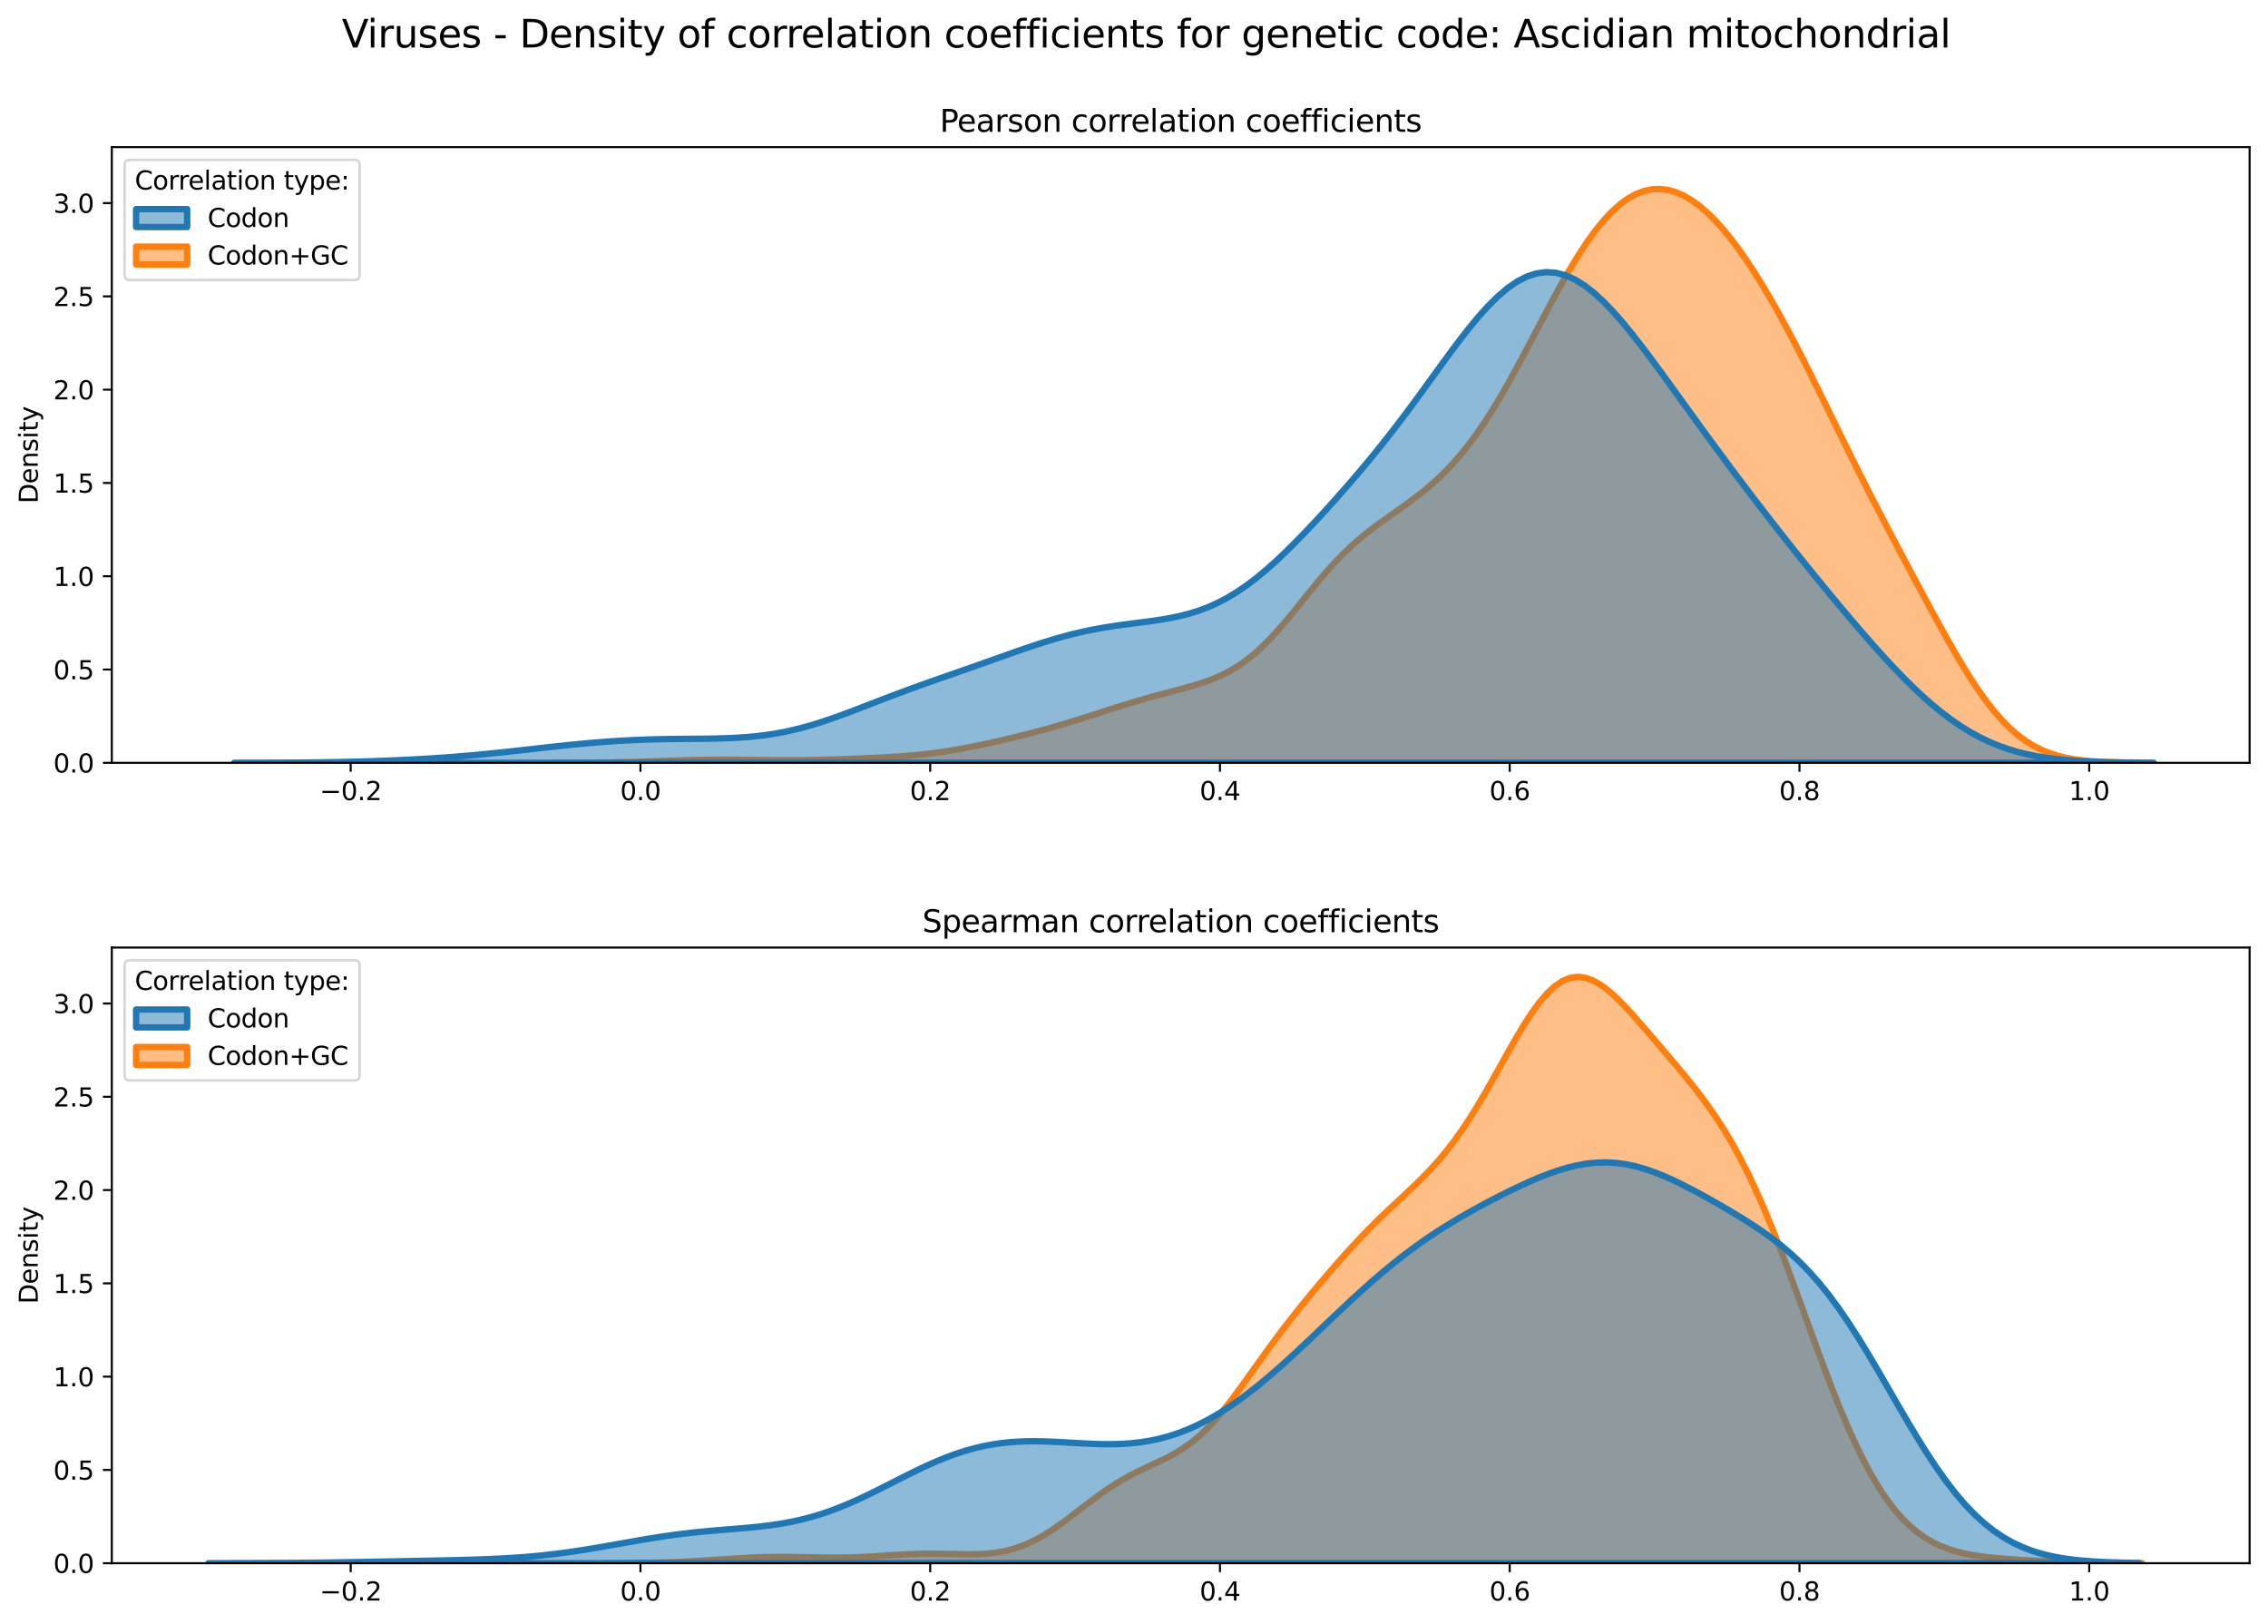<?xml version="1.0" encoding="utf-8" standalone="no"?>
<!DOCTYPE svg PUBLIC "-//W3C//DTD SVG 1.1//EN"
  "http://www.w3.org/Graphics/SVG/1.1/DTD/svg11.dtd">
<svg xmlns:xlink="http://www.w3.org/1999/xlink" width="887.981pt" height="635.878pt" viewBox="0 0 887.981 635.878" xmlns="http://www.w3.org/2000/svg" version="1.1">
 <defs>
  <style type="text/css">*{stroke-linejoin: round; stroke-linecap: butt}</style>
 </defs>
 <g id="figure_1">
  <g id="patch_1">
   <path d="M 0 635.878 
L 887.981 635.878 
L 887.981 0 
L 0 0 
z
" style="fill: #ffffff"/>
  </g>
  <g id="axes_1">
   <g id="patch_2">
    <path d="M 43.781 298.643 
L 880.781 298.643 
L 880.781 57.6 
L 43.781 57.6 
z
" style="fill: #ffffff"/>
   </g>
   <g id="PolyCollection_1">
    <defs>
     <path id="me437d164e8" d="M 216.633 -337.248 
L 216.633 -337.235 
L 219.749 -337.235 
L 222.866 -337.235 
L 225.982 -337.235 
L 229.099 -337.235 
L 232.216 -337.235 
L 235.332 -337.235 
L 238.449 -337.235 
L 241.566 -337.235 
L 244.682 -337.235 
L 247.799 -337.235 
L 250.916 -337.235 
L 254.032 -337.235 
L 257.149 -337.235 
L 260.265 -337.235 
L 263.382 -337.235 
L 266.499 -337.235 
L 269.615 -337.235 
L 272.732 -337.235 
L 275.849 -337.235 
L 278.965 -337.235 
L 282.082 -337.235 
L 285.198 -337.235 
L 288.315 -337.235 
L 291.432 -337.235 
L 294.548 -337.235 
L 297.665 -337.235 
L 300.782 -337.235 
L 303.898 -337.235 
L 307.015 -337.235 
L 310.132 -337.235 
L 313.248 -337.235 
L 316.365 -337.235 
L 319.481 -337.235 
L 322.598 -337.235 
L 325.715 -337.235 
L 328.831 -337.235 
L 331.948 -337.235 
L 335.065 -337.235 
L 338.181 -337.235 
L 341.298 -337.235 
L 344.415 -337.235 
L 347.531 -337.235 
L 350.648 -337.235 
L 353.764 -337.235 
L 356.881 -337.235 
L 359.998 -337.235 
L 363.114 -337.235 
L 366.231 -337.235 
L 369.348 -337.235 
L 372.464 -337.235 
L 375.581 -337.235 
L 378.697 -337.235 
L 381.814 -337.235 
L 384.931 -337.235 
L 388.047 -337.235 
L 391.164 -337.235 
L 394.281 -337.235 
L 397.397 -337.235 
L 400.514 -337.235 
L 403.631 -337.235 
L 406.747 -337.235 
L 409.864 -337.235 
L 412.98 -337.235 
L 416.097 -337.235 
L 419.214 -337.235 
L 422.33 -337.235 
L 425.447 -337.235 
L 428.564 -337.235 
L 431.68 -337.235 
L 434.797 -337.235 
L 437.914 -337.235 
L 441.03 -337.235 
L 444.147 -337.235 
L 447.263 -337.235 
L 450.38 -337.235 
L 453.497 -337.235 
L 456.613 -337.235 
L 459.73 -337.235 
L 462.847 -337.235 
L 465.963 -337.235 
L 469.08 -337.235 
L 472.197 -337.235 
L 475.313 -337.235 
L 478.43 -337.235 
L 481.546 -337.235 
L 484.663 -337.235 
L 487.78 -337.235 
L 490.896 -337.235 
L 494.013 -337.235 
L 497.13 -337.235 
L 500.246 -337.235 
L 503.363 -337.235 
L 506.479 -337.235 
L 509.596 -337.235 
L 512.713 -337.235 
L 515.829 -337.235 
L 518.946 -337.235 
L 522.063 -337.235 
L 525.179 -337.235 
L 528.296 -337.235 
L 531.413 -337.235 
L 534.529 -337.235 
L 537.646 -337.235 
L 540.762 -337.235 
L 543.879 -337.235 
L 546.996 -337.235 
L 550.112 -337.235 
L 553.229 -337.235 
L 556.346 -337.235 
L 559.462 -337.235 
L 562.579 -337.235 
L 565.696 -337.235 
L 568.812 -337.235 
L 571.929 -337.235 
L 575.045 -337.235 
L 578.162 -337.235 
L 581.279 -337.235 
L 584.395 -337.235 
L 587.512 -337.235 
L 590.629 -337.235 
L 593.745 -337.235 
L 596.862 -337.235 
L 599.979 -337.235 
L 603.095 -337.235 
L 606.212 -337.235 
L 609.328 -337.235 
L 612.445 -337.235 
L 615.562 -337.235 
L 618.678 -337.235 
L 621.795 -337.235 
L 624.912 -337.235 
L 628.028 -337.235 
L 631.145 -337.235 
L 634.261 -337.235 
L 637.378 -337.235 
L 640.495 -337.235 
L 643.611 -337.235 
L 646.728 -337.235 
L 649.845 -337.235 
L 652.961 -337.235 
L 656.078 -337.235 
L 659.195 -337.235 
L 662.311 -337.235 
L 665.428 -337.235 
L 668.544 -337.235 
L 671.661 -337.235 
L 674.778 -337.235 
L 677.894 -337.235 
L 681.011 -337.235 
L 684.128 -337.235 
L 687.244 -337.235 
L 690.361 -337.235 
L 693.478 -337.235 
L 696.594 -337.235 
L 699.711 -337.235 
L 702.827 -337.235 
L 705.944 -337.235 
L 709.061 -337.235 
L 712.177 -337.235 
L 715.294 -337.235 
L 718.411 -337.235 
L 721.527 -337.235 
L 724.644 -337.235 
L 727.76 -337.235 
L 730.877 -337.235 
L 733.994 -337.235 
L 737.11 -337.235 
L 740.227 -337.235 
L 743.344 -337.235 
L 746.46 -337.235 
L 749.577 -337.235 
L 752.694 -337.235 
L 755.81 -337.235 
L 758.927 -337.235 
L 762.043 -337.235 
L 765.16 -337.235 
L 768.277 -337.235 
L 771.393 -337.235 
L 774.51 -337.235 
L 777.627 -337.235 
L 780.743 -337.235 
L 783.86 -337.235 
L 786.977 -337.235 
L 790.093 -337.235 
L 793.21 -337.235 
L 796.326 -337.235 
L 799.443 -337.235 
L 802.56 -337.235 
L 805.676 -337.235 
L 808.793 -337.235 
L 811.91 -337.235 
L 815.026 -337.235 
L 818.143 -337.235 
L 821.26 -337.235 
L 824.376 -337.235 
L 827.493 -337.235 
L 830.609 -337.235 
L 833.726 -337.235 
L 836.843 -337.235 
L 836.843 -337.284 
L 836.843 -337.284 
L 833.726 -337.315 
L 830.609 -337.363 
L 827.493 -337.436 
L 824.376 -337.543 
L 821.26 -337.699 
L 818.143 -337.923 
L 815.026 -338.235 
L 811.91 -338.665 
L 808.793 -339.242 
L 805.676 -340.006 
L 802.56 -340.994 
L 799.443 -342.251 
L 796.326 -343.817 
L 793.21 -345.732 
L 790.093 -348.031 
L 786.977 -350.74 
L 783.86 -353.874 
L 780.743 -357.436 
L 777.627 -361.414 
L 774.51 -365.782 
L 771.393 -370.504 
L 768.277 -375.531 
L 765.16 -380.81 
L 762.043 -386.286 
L 758.927 -391.906 
L 755.81 -397.624 
L 752.694 -403.404 
L 749.577 -409.224 
L 746.46 -415.07 
L 743.344 -420.944 
L 740.227 -426.852 
L 737.11 -432.81 
L 733.994 -438.83 
L 730.877 -444.925 
L 727.76 -451.098 
L 724.644 -457.348 
L 721.527 -463.661 
L 718.411 -470.014 
L 715.294 -476.38 
L 712.177 -482.724 
L 709.061 -489.009 
L 705.944 -495.2 
L 702.827 -501.262 
L 699.711 -507.165 
L 696.594 -512.882 
L 693.478 -518.391 
L 690.361 -523.672 
L 687.244 -528.705 
L 684.128 -533.47 
L 681.011 -537.948 
L 677.894 -542.117 
L 674.778 -545.953 
L 671.661 -549.433 
L 668.544 -552.531 
L 665.428 -555.226 
L 662.311 -557.493 
L 659.195 -559.313 
L 656.078 -560.666 
L 652.961 -561.535 
L 649.845 -561.905 
L 646.728 -561.762 
L 643.611 -561.095 
L 640.495 -559.895 
L 637.378 -558.159 
L 634.261 -555.888 
L 631.145 -553.088 
L 628.028 -549.776 
L 624.912 -545.974 
L 621.795 -541.715 
L 618.678 -537.04 
L 615.562 -531.996 
L 612.445 -526.642 
L 609.328 -521.038 
L 606.212 -515.251 
L 603.095 -509.352 
L 599.979 -503.412 
L 596.862 -497.503 
L 593.745 -491.692 
L 590.629 -486.043 
L 587.512 -480.613 
L 584.395 -475.448 
L 581.279 -470.582 
L 578.162 -466.04 
L 575.045 -461.83 
L 571.929 -457.95 
L 568.812 -454.388 
L 565.696 -451.123 
L 562.579 -448.126 
L 559.462 -445.365 
L 556.346 -442.802 
L 553.229 -440.399 
L 550.112 -438.113 
L 546.996 -435.899 
L 543.879 -433.708 
L 540.762 -431.49 
L 537.646 -429.193 
L 534.529 -426.767 
L 531.413 -424.169 
L 528.296 -421.363 
L 525.179 -418.329 
L 522.063 -415.063 
L 518.946 -411.579 
L 515.829 -407.913 
L 512.713 -404.116 
L 509.596 -400.254 
L 506.479 -396.401 
L 503.363 -392.635 
L 500.246 -389.029 
L 497.13 -385.646 
L 494.013 -382.536 
L 490.896 -379.731 
L 487.78 -377.246 
L 484.663 -375.079 
L 481.546 -373.211 
L 478.43 -371.612 
L 475.313 -370.244 
L 472.197 -369.065 
L 469.08 -368.03 
L 465.963 -367.099 
L 462.847 -366.235 
L 459.73 -365.406 
L 456.613 -364.587 
L 453.497 -363.76 
L 450.38 -362.911 
L 447.263 -362.033 
L 444.147 -361.122 
L 441.03 -360.18 
L 437.914 -359.21 
L 434.797 -358.218 
L 431.68 -357.214 
L 428.564 -356.205 
L 425.447 -355.202 
L 422.33 -354.212 
L 419.214 -353.244 
L 416.097 -352.303 
L 412.98 -351.393 
L 409.864 -350.513 
L 406.747 -349.665 
L 403.631 -348.845 
L 400.514 -348.052 
L 397.397 -347.283 
L 394.281 -346.536 
L 391.164 -345.812 
L 388.047 -345.111 
L 384.931 -344.436 
L 381.814 -343.79 
L 378.697 -343.177 
L 375.581 -342.602 
L 372.464 -342.07 
L 369.348 -341.584 
L 366.231 -341.145 
L 363.114 -340.756 
L 359.998 -340.414 
L 356.881 -340.117 
L 353.764 -339.86 
L 350.648 -339.639 
L 347.531 -339.446 
L 344.415 -339.277 
L 341.298 -339.126 
L 338.181 -338.987 
L 335.065 -338.859 
L 331.948 -338.739 
L 328.831 -338.627 
L 325.715 -338.524 
L 322.598 -338.433 
L 319.481 -338.356 
L 316.365 -338.297 
L 313.248 -338.256 
L 310.132 -338.236 
L 307.015 -338.235 
L 303.898 -338.251 
L 300.782 -338.282 
L 297.665 -338.321 
L 294.548 -338.365 
L 291.432 -338.406 
L 288.315 -338.438 
L 285.198 -338.457 
L 282.082 -338.458 
L 278.965 -338.44 
L 275.849 -338.401 
L 272.732 -338.342 
L 269.615 -338.266 
L 266.499 -338.176 
L 263.382 -338.077 
L 260.265 -337.973 
L 257.149 -337.869 
L 254.032 -337.768 
L 250.916 -337.674 
L 247.799 -337.589 
L 244.682 -337.515 
L 241.566 -337.452 
L 238.449 -337.399 
L 235.332 -337.357 
L 232.216 -337.323 
L 229.099 -337.298 
L 225.982 -337.279 
L 222.866 -337.265 
L 219.749 -337.255 
L 216.633 -337.248 
z
" style="stroke: #ff7f0e; stroke-width: 2.5"/>
    </defs>
    <g clip-path="url(#pc32a7aae47)">
     <use xlink:href="#me437d164e8" x="0" y="635.878" style="fill: #ff7f0e; fill-opacity: 0.5; stroke: #ff7f0e; stroke-width: 2.5"/>
    </g>
   </g>
   <g id="PolyCollection_2">
    <defs>
     <path id="m37e95fb0ef" d="M 91.686 -337.245 
L 91.686 -337.235 
L 95.463 -337.235 
L 99.239 -337.235 
L 103.016 -337.235 
L 106.792 -337.235 
L 110.569 -337.235 
L 114.345 -337.235 
L 118.122 -337.235 
L 121.898 -337.235 
L 125.675 -337.235 
L 129.451 -337.235 
L 133.228 -337.235 
L 137.004 -337.235 
L 140.781 -337.235 
L 144.557 -337.235 
L 148.334 -337.235 
L 152.11 -337.235 
L 155.887 -337.235 
L 159.663 -337.235 
L 163.44 -337.235 
L 167.216 -337.235 
L 170.992 -337.235 
L 174.769 -337.235 
L 178.545 -337.235 
L 182.322 -337.235 
L 186.098 -337.235 
L 189.875 -337.235 
L 193.651 -337.235 
L 197.428 -337.235 
L 201.204 -337.235 
L 204.981 -337.235 
L 208.757 -337.235 
L 212.534 -337.235 
L 216.31 -337.235 
L 220.087 -337.235 
L 223.863 -337.235 
L 227.64 -337.235 
L 231.416 -337.235 
L 235.193 -337.235 
L 238.969 -337.235 
L 242.746 -337.235 
L 246.522 -337.235 
L 250.298 -337.235 
L 254.075 -337.235 
L 257.851 -337.235 
L 261.628 -337.235 
L 265.404 -337.235 
L 269.181 -337.235 
L 272.957 -337.235 
L 276.734 -337.235 
L 280.51 -337.235 
L 284.287 -337.235 
L 288.063 -337.235 
L 291.84 -337.235 
L 295.616 -337.235 
L 299.393 -337.235 
L 303.169 -337.235 
L 306.946 -337.235 
L 310.722 -337.235 
L 314.499 -337.235 
L 318.275 -337.235 
L 322.052 -337.235 
L 325.828 -337.235 
L 329.605 -337.235 
L 333.381 -337.235 
L 337.157 -337.235 
L 340.934 -337.235 
L 344.71 -337.235 
L 348.487 -337.235 
L 352.263 -337.235 
L 356.04 -337.235 
L 359.816 -337.235 
L 363.593 -337.235 
L 367.369 -337.235 
L 371.146 -337.235 
L 374.922 -337.235 
L 378.699 -337.235 
L 382.475 -337.235 
L 386.252 -337.235 
L 390.028 -337.235 
L 393.805 -337.235 
L 397.581 -337.235 
L 401.358 -337.235 
L 405.134 -337.235 
L 408.911 -337.235 
L 412.687 -337.235 
L 416.463 -337.235 
L 420.24 -337.235 
L 424.016 -337.235 
L 427.793 -337.235 
L 431.569 -337.235 
L 435.346 -337.235 
L 439.122 -337.235 
L 442.899 -337.235 
L 446.675 -337.235 
L 450.452 -337.235 
L 454.228 -337.235 
L 458.005 -337.235 
L 461.781 -337.235 
L 465.558 -337.235 
L 469.334 -337.235 
L 473.111 -337.235 
L 476.887 -337.235 
L 480.664 -337.235 
L 484.44 -337.235 
L 488.217 -337.235 
L 491.993 -337.235 
L 495.769 -337.235 
L 499.546 -337.235 
L 503.322 -337.235 
L 507.099 -337.235 
L 510.875 -337.235 
L 514.652 -337.235 
L 518.428 -337.235 
L 522.205 -337.235 
L 525.981 -337.235 
L 529.758 -337.235 
L 533.534 -337.235 
L 537.311 -337.235 
L 541.087 -337.235 
L 544.864 -337.235 
L 548.64 -337.235 
L 552.417 -337.235 
L 556.193 -337.235 
L 559.97 -337.235 
L 563.746 -337.235 
L 567.523 -337.235 
L 571.299 -337.235 
L 575.075 -337.235 
L 578.852 -337.235 
L 582.628 -337.235 
L 586.405 -337.235 
L 590.181 -337.235 
L 593.958 -337.235 
L 597.734 -337.235 
L 601.511 -337.235 
L 605.287 -337.235 
L 609.064 -337.235 
L 612.84 -337.235 
L 616.617 -337.235 
L 620.393 -337.235 
L 624.17 -337.235 
L 627.946 -337.235 
L 631.723 -337.235 
L 635.499 -337.235 
L 639.276 -337.235 
L 643.052 -337.235 
L 646.829 -337.235 
L 650.605 -337.235 
L 654.381 -337.235 
L 658.158 -337.235 
L 661.934 -337.235 
L 665.711 -337.235 
L 669.487 -337.235 
L 673.264 -337.235 
L 677.04 -337.235 
L 680.817 -337.235 
L 684.593 -337.235 
L 688.37 -337.235 
L 692.146 -337.235 
L 695.923 -337.235 
L 699.699 -337.235 
L 703.476 -337.235 
L 707.252 -337.235 
L 711.029 -337.235 
L 714.805 -337.235 
L 718.582 -337.235 
L 722.358 -337.235 
L 726.135 -337.235 
L 729.911 -337.235 
L 733.687 -337.235 
L 737.464 -337.235 
L 741.24 -337.235 
L 745.017 -337.235 
L 748.793 -337.235 
L 752.57 -337.235 
L 756.346 -337.235 
L 760.123 -337.235 
L 763.899 -337.235 
L 767.676 -337.235 
L 771.452 -337.235 
L 775.229 -337.235 
L 779.005 -337.235 
L 782.782 -337.235 
L 786.558 -337.235 
L 790.335 -337.235 
L 794.111 -337.235 
L 797.888 -337.235 
L 801.664 -337.235 
L 805.441 -337.235 
L 809.217 -337.235 
L 812.993 -337.235 
L 816.77 -337.235 
L 820.546 -337.235 
L 824.323 -337.235 
L 828.099 -337.235 
L 831.876 -337.235 
L 835.652 -337.235 
L 839.429 -337.235 
L 843.205 -337.235 
L 843.205 -337.271 
L 843.205 -337.271 
L 839.429 -337.29 
L 835.652 -337.319 
L 831.876 -337.361 
L 828.099 -337.421 
L 824.323 -337.505 
L 820.546 -337.623 
L 816.77 -337.783 
L 812.993 -337.998 
L 809.217 -338.283 
L 805.441 -338.654 
L 801.664 -339.13 
L 797.888 -339.732 
L 794.111 -340.482 
L 790.335 -341.402 
L 786.558 -342.514 
L 782.782 -343.84 
L 779.005 -345.397 
L 775.229 -347.202 
L 771.452 -349.265 
L 767.676 -351.593 
L 763.899 -354.187 
L 760.123 -357.042 
L 756.346 -360.148 
L 752.57 -363.49 
L 748.793 -367.05 
L 745.017 -370.805 
L 741.24 -374.732 
L 737.464 -378.807 
L 733.687 -383.007 
L 729.911 -387.311 
L 726.135 -391.699 
L 722.358 -396.157 
L 718.582 -400.674 
L 714.805 -405.24 
L 711.029 -409.853 
L 707.252 -414.509 
L 703.476 -419.209 
L 699.699 -423.954 
L 695.923 -428.747 
L 692.146 -433.588 
L 688.37 -438.48 
L 684.593 -443.424 
L 680.817 -448.42 
L 677.04 -453.466 
L 673.264 -458.562 
L 669.487 -463.703 
L 665.711 -468.885 
L 661.934 -474.098 
L 658.158 -479.329 
L 654.381 -484.559 
L 650.605 -489.762 
L 646.829 -494.899 
L 643.052 -499.926 
L 639.276 -504.787 
L 635.499 -509.416 
L 631.723 -513.74 
L 627.946 -517.682 
L 624.17 -521.163 
L 620.393 -524.109 
L 616.617 -526.449 
L 612.84 -528.126 
L 609.064 -529.097 
L 605.287 -529.332 
L 601.511 -528.824 
L 597.734 -527.582 
L 593.958 -525.632 
L 590.181 -523.019 
L 586.405 -519.803 
L 582.628 -516.054 
L 578.852 -511.851 
L 575.075 -507.28 
L 571.299 -502.427 
L 567.523 -497.377 
L 563.746 -492.21 
L 559.97 -486.996 
L 556.193 -481.797 
L 552.417 -476.659 
L 548.64 -471.619 
L 544.864 -466.696 
L 541.087 -461.901 
L 537.311 -457.233 
L 533.534 -452.685 
L 529.758 -448.244 
L 525.981 -443.899 
L 522.205 -439.639 
L 518.428 -435.462 
L 514.652 -431.369 
L 510.875 -427.372 
L 507.099 -423.489 
L 503.322 -419.746 
L 499.546 -416.174 
L 495.769 -412.805 
L 491.993 -409.67 
L 488.217 -406.798 
L 484.44 -404.21 
L 480.664 -401.919 
L 476.887 -399.927 
L 473.111 -398.227 
L 469.334 -396.803 
L 465.558 -395.628 
L 461.781 -394.669 
L 458.005 -393.888 
L 454.228 -393.243 
L 450.452 -392.693 
L 446.675 -392.196 
L 442.899 -391.716 
L 439.122 -391.219 
L 435.346 -390.676 
L 431.569 -390.066 
L 427.793 -389.373 
L 424.016 -388.586 
L 420.24 -387.702 
L 416.463 -386.721 
L 412.687 -385.65 
L 408.911 -384.499 
L 405.134 -383.28 
L 401.358 -382.008 
L 397.581 -380.698 
L 393.805 -379.365 
L 390.028 -378.021 
L 386.252 -376.678 
L 382.475 -375.34 
L 378.699 -374.012 
L 374.922 -372.692 
L 371.146 -371.376 
L 367.369 -370.058 
L 363.593 -368.73 
L 359.816 -367.384 
L 356.04 -366.014 
L 352.263 -364.617 
L 348.487 -363.194 
L 344.71 -361.748 
L 340.934 -360.288 
L 337.157 -358.828 
L 333.381 -357.384 
L 329.605 -355.975 
L 325.828 -354.622 
L 322.052 -353.344 
L 318.275 -352.16 
L 314.499 -351.086 
L 310.722 -350.133 
L 306.946 -349.309 
L 303.169 -348.615 
L 299.393 -348.05 
L 295.616 -347.604 
L 291.84 -347.267 
L 288.063 -347.024 
L 284.287 -346.859 
L 280.51 -346.753 
L 276.734 -346.688 
L 272.957 -346.649 
L 269.181 -346.619 
L 265.404 -346.585 
L 261.628 -346.537 
L 257.851 -346.466 
L 254.075 -346.366 
L 250.298 -346.233 
L 246.522 -346.063 
L 242.746 -345.857 
L 238.969 -345.614 
L 235.193 -345.335 
L 231.416 -345.024 
L 227.64 -344.682 
L 223.863 -344.314 
L 220.087 -343.924 
L 216.31 -343.517 
L 212.534 -343.099 
L 208.757 -342.675 
L 204.981 -342.252 
L 201.204 -341.833 
L 197.428 -341.424 
L 193.651 -341.03 
L 189.875 -340.653 
L 186.098 -340.297 
L 182.322 -339.963 
L 178.545 -339.651 
L 174.769 -339.363 
L 170.992 -339.098 
L 167.216 -338.856 
L 163.44 -338.635 
L 159.663 -338.436 
L 155.887 -338.256 
L 152.11 -338.096 
L 148.334 -337.954 
L 144.557 -337.829 
L 140.781 -337.72 
L 137.004 -337.627 
L 133.228 -337.548 
L 129.451 -337.481 
L 125.675 -337.426 
L 121.898 -337.382 
L 118.122 -337.346 
L 114.345 -337.317 
L 110.569 -337.295 
L 106.792 -337.278 
L 103.016 -337.266 
L 99.239 -337.256 
L 95.463 -337.25 
L 91.686 -337.245 
z
" style="stroke: #1f77b4; stroke-width: 2.5"/>
    </defs>
    <g clip-path="url(#pc32a7aae47)">
     <use xlink:href="#m37e95fb0ef" x="0" y="635.878" style="fill: #1f77b4; fill-opacity: 0.5; stroke: #1f77b4; stroke-width: 2.5"/>
    </g>
   </g>
   <g id="matplotlib.axis_1">
    <g id="xtick_1">
     <g id="line2d_1">
      <defs>
       <path id="m93f4189dab" d="M 0 0 
L 0 3.5 
" style="stroke: #000000; stroke-width: 0.8"/>
      </defs>
      <g>
       <use xlink:href="#m93f4189dab" x="137.305" y="298.643" style="stroke: #000000; stroke-width: 0.8"/>
      </g>
     </g>
     <g id="text_1">
      <!-- −0.2 -->
      <g transform="translate(125.164 313.242) scale(0.1 -0.1)">
       <defs>
        <path id="DejaVuSans-2212" d="M 678 2272 
L 4684 2272 
L 4684 1741 
L 678 1741 
L 678 2272 
z
" transform="scale(0.016)"/>
        <path id="DejaVuSans-30" d="M 2034 4250 
Q 1547 4250 1301 3770 
Q 1056 3291 1056 2328 
Q 1056 1369 1301 889 
Q 1547 409 2034 409 
Q 2525 409 2770 889 
Q 3016 1369 3016 2328 
Q 3016 3291 2770 3770 
Q 2525 4250 2034 4250 
z
M 2034 4750 
Q 2819 4750 3233 4129 
Q 3647 3509 3647 2328 
Q 3647 1150 3233 529 
Q 2819 -91 2034 -91 
Q 1250 -91 836 529 
Q 422 1150 422 2328 
Q 422 3509 836 4129 
Q 1250 4750 2034 4750 
z
" transform="scale(0.016)"/>
        <path id="DejaVuSans-2e" d="M 684 794 
L 1344 794 
L 1344 0 
L 684 0 
L 684 794 
z
" transform="scale(0.016)"/>
        <path id="DejaVuSans-32" d="M 1228 531 
L 3431 531 
L 3431 0 
L 469 0 
L 469 531 
Q 828 903 1448 1529 
Q 2069 2156 2228 2338 
Q 2531 2678 2651 2914 
Q 2772 3150 2772 3378 
Q 2772 3750 2511 3984 
Q 2250 4219 1831 4219 
Q 1534 4219 1204 4116 
Q 875 4013 500 3803 
L 500 4441 
Q 881 4594 1212 4672 
Q 1544 4750 1819 4750 
Q 2544 4750 2975 4387 
Q 3406 4025 3406 3419 
Q 3406 3131 3298 2873 
Q 3191 2616 2906 2266 
Q 2828 2175 2409 1742 
Q 1991 1309 1228 531 
z
" transform="scale(0.016)"/>
       </defs>
       <use xlink:href="#DejaVuSans-2212"/>
       <use xlink:href="#DejaVuSans-30" x="83.789"/>
       <use xlink:href="#DejaVuSans-2e" x="147.412"/>
       <use xlink:href="#DejaVuSans-32" x="179.199"/>
      </g>
     </g>
    </g>
    <g id="xtick_2">
     <g id="line2d_2">
      <g>
       <use xlink:href="#m93f4189dab" x="250.752" y="298.643" style="stroke: #000000; stroke-width: 0.8"/>
      </g>
     </g>
     <g id="text_2">
      <!-- 0.0 -->
      <g transform="translate(242.8 313.242) scale(0.1 -0.1)">
       <use xlink:href="#DejaVuSans-30"/>
       <use xlink:href="#DejaVuSans-2e" x="63.623"/>
       <use xlink:href="#DejaVuSans-30" x="95.41"/>
      </g>
     </g>
    </g>
    <g id="xtick_3">
     <g id="line2d_3">
      <g>
       <use xlink:href="#m93f4189dab" x="364.199" y="298.643" style="stroke: #000000; stroke-width: 0.8"/>
      </g>
     </g>
     <g id="text_3">
      <!-- 0.2 -->
      <g transform="translate(356.247 313.242) scale(0.1 -0.1)">
       <use xlink:href="#DejaVuSans-30"/>
       <use xlink:href="#DejaVuSans-2e" x="63.623"/>
       <use xlink:href="#DejaVuSans-32" x="95.41"/>
      </g>
     </g>
    </g>
    <g id="xtick_4">
     <g id="line2d_4">
      <g>
       <use xlink:href="#m93f4189dab" x="477.645" y="298.643" style="stroke: #000000; stroke-width: 0.8"/>
      </g>
     </g>
     <g id="text_4">
      <!-- 0.4 -->
      <g transform="translate(469.694 313.242) scale(0.1 -0.1)">
       <defs>
        <path id="DejaVuSans-34" d="M 2419 4116 
L 825 1625 
L 2419 1625 
L 2419 4116 
z
M 2253 4666 
L 3047 4666 
L 3047 1625 
L 3713 1625 
L 3713 1100 
L 3047 1100 
L 3047 0 
L 2419 0 
L 2419 1100 
L 313 1100 
L 313 1709 
L 2253 4666 
z
" transform="scale(0.016)"/>
       </defs>
       <use xlink:href="#DejaVuSans-30"/>
       <use xlink:href="#DejaVuSans-2e" x="63.623"/>
       <use xlink:href="#DejaVuSans-34" x="95.41"/>
      </g>
     </g>
    </g>
    <g id="xtick_5">
     <g id="line2d_5">
      <g>
       <use xlink:href="#m93f4189dab" x="591.092" y="298.643" style="stroke: #000000; stroke-width: 0.8"/>
      </g>
     </g>
     <g id="text_5">
      <!-- 0.6 -->
      <g transform="translate(583.14 313.242) scale(0.1 -0.1)">
       <defs>
        <path id="DejaVuSans-36" d="M 2113 2584 
Q 1688 2584 1439 2293 
Q 1191 2003 1191 1497 
Q 1191 994 1439 701 
Q 1688 409 2113 409 
Q 2538 409 2786 701 
Q 3034 994 3034 1497 
Q 3034 2003 2786 2293 
Q 2538 2584 2113 2584 
z
M 3366 4563 
L 3366 3988 
Q 3128 4100 2886 4159 
Q 2644 4219 2406 4219 
Q 1781 4219 1451 3797 
Q 1122 3375 1075 2522 
Q 1259 2794 1537 2939 
Q 1816 3084 2150 3084 
Q 2853 3084 3261 2657 
Q 3669 2231 3669 1497 
Q 3669 778 3244 343 
Q 2819 -91 2113 -91 
Q 1303 -91 875 529 
Q 447 1150 447 2328 
Q 447 3434 972 4092 
Q 1497 4750 2381 4750 
Q 2619 4750 2861 4703 
Q 3103 4656 3366 4563 
z
" transform="scale(0.016)"/>
       </defs>
       <use xlink:href="#DejaVuSans-30"/>
       <use xlink:href="#DejaVuSans-2e" x="63.623"/>
       <use xlink:href="#DejaVuSans-36" x="95.41"/>
      </g>
     </g>
    </g>
    <g id="xtick_6">
     <g id="line2d_6">
      <g>
       <use xlink:href="#m93f4189dab" x="704.539" y="298.643" style="stroke: #000000; stroke-width: 0.8"/>
      </g>
     </g>
     <g id="text_6">
      <!-- 0.8 -->
      <g transform="translate(696.587 313.242) scale(0.1 -0.1)">
       <defs>
        <path id="DejaVuSans-38" d="M 2034 2216 
Q 1584 2216 1326 1975 
Q 1069 1734 1069 1313 
Q 1069 891 1326 650 
Q 1584 409 2034 409 
Q 2484 409 2743 651 
Q 3003 894 3003 1313 
Q 3003 1734 2745 1975 
Q 2488 2216 2034 2216 
z
M 1403 2484 
Q 997 2584 770 2862 
Q 544 3141 544 3541 
Q 544 4100 942 4425 
Q 1341 4750 2034 4750 
Q 2731 4750 3128 4425 
Q 3525 4100 3525 3541 
Q 3525 3141 3298 2862 
Q 3072 2584 2669 2484 
Q 3125 2378 3379 2068 
Q 3634 1759 3634 1313 
Q 3634 634 3220 271 
Q 2806 -91 2034 -91 
Q 1263 -91 848 271 
Q 434 634 434 1313 
Q 434 1759 690 2068 
Q 947 2378 1403 2484 
z
M 1172 3481 
Q 1172 3119 1398 2916 
Q 1625 2713 2034 2713 
Q 2441 2713 2670 2916 
Q 2900 3119 2900 3481 
Q 2900 3844 2670 4047 
Q 2441 4250 2034 4250 
Q 1625 4250 1398 4047 
Q 1172 3844 1172 3481 
z
" transform="scale(0.016)"/>
       </defs>
       <use xlink:href="#DejaVuSans-30"/>
       <use xlink:href="#DejaVuSans-2e" x="63.623"/>
       <use xlink:href="#DejaVuSans-38" x="95.41"/>
      </g>
     </g>
    </g>
    <g id="xtick_7">
     <g id="line2d_7">
      <g>
       <use xlink:href="#m93f4189dab" x="817.985" y="298.643" style="stroke: #000000; stroke-width: 0.8"/>
      </g>
     </g>
     <g id="text_7">
      <!-- 1.0 -->
      <g transform="translate(810.034 313.242) scale(0.1 -0.1)">
       <defs>
        <path id="DejaVuSans-31" d="M 794 531 
L 1825 531 
L 1825 4091 
L 703 3866 
L 703 4441 
L 1819 4666 
L 2450 4666 
L 2450 531 
L 3481 531 
L 3481 0 
L 794 0 
L 794 531 
z
" transform="scale(0.016)"/>
       </defs>
       <use xlink:href="#DejaVuSans-31"/>
       <use xlink:href="#DejaVuSans-2e" x="63.623"/>
       <use xlink:href="#DejaVuSans-30" x="95.41"/>
      </g>
     </g>
    </g>
   </g>
   <g id="matplotlib.axis_2">
    <g id="ytick_1">
     <g id="line2d_8">
      <defs>
       <path id="mfbab54b8c5" d="M 0 0 
L -3.5 0 
" style="stroke: #000000; stroke-width: 0.8"/>
      </defs>
      <g>
       <use xlink:href="#mfbab54b8c5" x="43.781" y="298.643" style="stroke: #000000; stroke-width: 0.8"/>
      </g>
     </g>
     <g id="text_8">
      <!-- 0.0 -->
      <g transform="translate(20.878 302.443) scale(0.1 -0.1)">
       <use xlink:href="#DejaVuSans-30"/>
       <use xlink:href="#DejaVuSans-2e" x="63.623"/>
       <use xlink:href="#DejaVuSans-30" x="95.41"/>
      </g>
     </g>
    </g>
    <g id="ytick_2">
     <g id="line2d_9">
      <g>
       <use xlink:href="#mfbab54b8c5" x="43.781" y="262.121" style="stroke: #000000; stroke-width: 0.8"/>
      </g>
     </g>
     <g id="text_9">
      <!-- 0.5 -->
      <g transform="translate(20.878 265.92) scale(0.1 -0.1)">
       <defs>
        <path id="DejaVuSans-35" d="M 691 4666 
L 3169 4666 
L 3169 4134 
L 1269 4134 
L 1269 2991 
Q 1406 3038 1543 3061 
Q 1681 3084 1819 3084 
Q 2600 3084 3056 2656 
Q 3513 2228 3513 1497 
Q 3513 744 3044 326 
Q 2575 -91 1722 -91 
Q 1428 -91 1123 -41 
Q 819 9 494 109 
L 494 744 
Q 775 591 1075 516 
Q 1375 441 1709 441 
Q 2250 441 2565 725 
Q 2881 1009 2881 1497 
Q 2881 1984 2565 2268 
Q 2250 2553 1709 2553 
Q 1456 2553 1204 2497 
Q 953 2441 691 2322 
L 691 4666 
z
" transform="scale(0.016)"/>
       </defs>
       <use xlink:href="#DejaVuSans-30"/>
       <use xlink:href="#DejaVuSans-2e" x="63.623"/>
       <use xlink:href="#DejaVuSans-35" x="95.41"/>
      </g>
     </g>
    </g>
    <g id="ytick_3">
     <g id="line2d_10">
      <g>
       <use xlink:href="#mfbab54b8c5" x="43.781" y="225.598" style="stroke: #000000; stroke-width: 0.8"/>
      </g>
     </g>
     <g id="text_10">
      <!-- 1.0 -->
      <g transform="translate(20.878 229.397) scale(0.1 -0.1)">
       <use xlink:href="#DejaVuSans-31"/>
       <use xlink:href="#DejaVuSans-2e" x="63.623"/>
       <use xlink:href="#DejaVuSans-30" x="95.41"/>
      </g>
     </g>
    </g>
    <g id="ytick_4">
     <g id="line2d_11">
      <g>
       <use xlink:href="#mfbab54b8c5" x="43.781" y="189.075" style="stroke: #000000; stroke-width: 0.8"/>
      </g>
     </g>
     <g id="text_11">
      <!-- 1.5 -->
      <g transform="translate(20.878 192.874) scale(0.1 -0.1)">
       <use xlink:href="#DejaVuSans-31"/>
       <use xlink:href="#DejaVuSans-2e" x="63.623"/>
       <use xlink:href="#DejaVuSans-35" x="95.41"/>
      </g>
     </g>
    </g>
    <g id="ytick_5">
     <g id="line2d_12">
      <g>
       <use xlink:href="#mfbab54b8c5" x="43.781" y="152.552" style="stroke: #000000; stroke-width: 0.8"/>
      </g>
     </g>
     <g id="text_12">
      <!-- 2.0 -->
      <g transform="translate(20.878 156.351) scale(0.1 -0.1)">
       <use xlink:href="#DejaVuSans-32"/>
       <use xlink:href="#DejaVuSans-2e" x="63.623"/>
       <use xlink:href="#DejaVuSans-30" x="95.41"/>
      </g>
     </g>
    </g>
    <g id="ytick_6">
     <g id="line2d_13">
      <g>
       <use xlink:href="#mfbab54b8c5" x="43.781" y="116.029" style="stroke: #000000; stroke-width: 0.8"/>
      </g>
     </g>
     <g id="text_13">
      <!-- 2.5 -->
      <g transform="translate(20.878 119.829) scale(0.1 -0.1)">
       <use xlink:href="#DejaVuSans-32"/>
       <use xlink:href="#DejaVuSans-2e" x="63.623"/>
       <use xlink:href="#DejaVuSans-35" x="95.41"/>
      </g>
     </g>
    </g>
    <g id="ytick_7">
     <g id="line2d_14">
      <g>
       <use xlink:href="#mfbab54b8c5" x="43.781" y="79.507" style="stroke: #000000; stroke-width: 0.8"/>
      </g>
     </g>
     <g id="text_14">
      <!-- 3.0 -->
      <g transform="translate(20.878 83.306) scale(0.1 -0.1)">
       <defs>
        <path id="DejaVuSans-33" d="M 2597 2516 
Q 3050 2419 3304 2112 
Q 3559 1806 3559 1356 
Q 3559 666 3084 287 
Q 2609 -91 1734 -91 
Q 1441 -91 1130 -33 
Q 819 25 488 141 
L 488 750 
Q 750 597 1062 519 
Q 1375 441 1716 441 
Q 2309 441 2620 675 
Q 2931 909 2931 1356 
Q 2931 1769 2642 2001 
Q 2353 2234 1838 2234 
L 1294 2234 
L 1294 2753 
L 1863 2753 
Q 2328 2753 2575 2939 
Q 2822 3125 2822 3475 
Q 2822 3834 2567 4026 
Q 2313 4219 1838 4219 
Q 1578 4219 1281 4162 
Q 984 4106 628 3988 
L 628 4550 
Q 988 4650 1302 4700 
Q 1616 4750 1894 4750 
Q 2613 4750 3031 4423 
Q 3450 4097 3450 3541 
Q 3450 3153 3228 2886 
Q 3006 2619 2597 2516 
z
" transform="scale(0.016)"/>
       </defs>
       <use xlink:href="#DejaVuSans-33"/>
       <use xlink:href="#DejaVuSans-2e" x="63.623"/>
       <use xlink:href="#DejaVuSans-30" x="95.41"/>
      </g>
     </g>
    </g>
    <g id="text_15">
     <!-- Density -->
     <g transform="translate(14.798 197.13) rotate(-90) scale(0.1 -0.1)">
      <defs>
       <path id="DejaVuSans-44" d="M 1259 4147 
L 1259 519 
L 2022 519 
Q 2988 519 3436 956 
Q 3884 1394 3884 2338 
Q 3884 3275 3436 3711 
Q 2988 4147 2022 4147 
L 1259 4147 
z
M 628 4666 
L 1925 4666 
Q 3281 4666 3915 4102 
Q 4550 3538 4550 2338 
Q 4550 1131 3912 565 
Q 3275 0 1925 0 
L 628 0 
L 628 4666 
z
" transform="scale(0.016)"/>
       <path id="DejaVuSans-65" d="M 3597 1894 
L 3597 1613 
L 953 1613 
Q 991 1019 1311 708 
Q 1631 397 2203 397 
Q 2534 397 2845 478 
Q 3156 559 3463 722 
L 3463 178 
Q 3153 47 2828 -22 
Q 2503 -91 2169 -91 
Q 1331 -91 842 396 
Q 353 884 353 1716 
Q 353 2575 817 3079 
Q 1281 3584 2069 3584 
Q 2775 3584 3186 3129 
Q 3597 2675 3597 1894 
z
M 3022 2063 
Q 3016 2534 2758 2815 
Q 2500 3097 2075 3097 
Q 1594 3097 1305 2825 
Q 1016 2553 972 2059 
L 3022 2063 
z
" transform="scale(0.016)"/>
       <path id="DejaVuSans-6e" d="M 3513 2113 
L 3513 0 
L 2938 0 
L 2938 2094 
Q 2938 2591 2744 2837 
Q 2550 3084 2163 3084 
Q 1697 3084 1428 2787 
Q 1159 2491 1159 1978 
L 1159 0 
L 581 0 
L 581 3500 
L 1159 3500 
L 1159 2956 
Q 1366 3272 1645 3428 
Q 1925 3584 2291 3584 
Q 2894 3584 3203 3211 
Q 3513 2838 3513 2113 
z
" transform="scale(0.016)"/>
       <path id="DejaVuSans-73" d="M 2834 3397 
L 2834 2853 
Q 2591 2978 2328 3040 
Q 2066 3103 1784 3103 
Q 1356 3103 1142 2972 
Q 928 2841 928 2578 
Q 928 2378 1081 2264 
Q 1234 2150 1697 2047 
L 1894 2003 
Q 2506 1872 2764 1633 
Q 3022 1394 3022 966 
Q 3022 478 2636 193 
Q 2250 -91 1575 -91 
Q 1294 -91 989 -36 
Q 684 19 347 128 
L 347 722 
Q 666 556 975 473 
Q 1284 391 1588 391 
Q 1994 391 2212 530 
Q 2431 669 2431 922 
Q 2431 1156 2273 1281 
Q 2116 1406 1581 1522 
L 1381 1569 
Q 847 1681 609 1914 
Q 372 2147 372 2553 
Q 372 3047 722 3315 
Q 1072 3584 1716 3584 
Q 2034 3584 2315 3537 
Q 2597 3491 2834 3397 
z
" transform="scale(0.016)"/>
       <path id="DejaVuSans-69" d="M 603 3500 
L 1178 3500 
L 1178 0 
L 603 0 
L 603 3500 
z
M 603 4863 
L 1178 4863 
L 1178 4134 
L 603 4134 
L 603 4863 
z
" transform="scale(0.016)"/>
       <path id="DejaVuSans-74" d="M 1172 4494 
L 1172 3500 
L 2356 3500 
L 2356 3053 
L 1172 3053 
L 1172 1153 
Q 1172 725 1289 603 
Q 1406 481 1766 481 
L 2356 481 
L 2356 0 
L 1766 0 
Q 1100 0 847 248 
Q 594 497 594 1153 
L 594 3053 
L 172 3053 
L 172 3500 
L 594 3500 
L 594 4494 
L 1172 4494 
z
" transform="scale(0.016)"/>
       <path id="DejaVuSans-79" d="M 2059 -325 
Q 1816 -950 1584 -1140 
Q 1353 -1331 966 -1331 
L 506 -1331 
L 506 -850 
L 844 -850 
Q 1081 -850 1212 -737 
Q 1344 -625 1503 -206 
L 1606 56 
L 191 3500 
L 800 3500 
L 1894 763 
L 2988 3500 
L 3597 3500 
L 2059 -325 
z
" transform="scale(0.016)"/>
      </defs>
      <use xlink:href="#DejaVuSans-44"/>
      <use xlink:href="#DejaVuSans-65" x="77.002"/>
      <use xlink:href="#DejaVuSans-6e" x="138.525"/>
      <use xlink:href="#DejaVuSans-73" x="201.904"/>
      <use xlink:href="#DejaVuSans-69" x="254.004"/>
      <use xlink:href="#DejaVuSans-74" x="281.787"/>
      <use xlink:href="#DejaVuSans-79" x="320.996"/>
     </g>
    </g>
   </g>
   <g id="patch_3">
    <path d="M 43.781 298.643 
L 43.781 57.6 
" style="fill: none; stroke: #000000; stroke-width: 0.8; stroke-linejoin: miter; stroke-linecap: square"/>
   </g>
   <g id="patch_4">
    <path d="M 880.781 298.643 
L 880.781 57.6 
" style="fill: none; stroke: #000000; stroke-width: 0.8; stroke-linejoin: miter; stroke-linecap: square"/>
   </g>
   <g id="patch_5">
    <path d="M 43.781 298.643 
L 880.781 298.643 
" style="fill: none; stroke: #000000; stroke-width: 0.8; stroke-linejoin: miter; stroke-linecap: square"/>
   </g>
   <g id="patch_6">
    <path d="M 43.781 57.6 
L 880.781 57.6 
" style="fill: none; stroke: #000000; stroke-width: 0.8; stroke-linejoin: miter; stroke-linecap: square"/>
   </g>
   <g id="text_16">
    <!-- Pearson correlation coefficients -->
    <g transform="translate(367.949 51.6) scale(0.12 -0.12)">
     <defs>
      <path id="DejaVuSans-50" d="M 1259 4147 
L 1259 2394 
L 2053 2394 
Q 2494 2394 2734 2622 
Q 2975 2850 2975 3272 
Q 2975 3691 2734 3919 
Q 2494 4147 2053 4147 
L 1259 4147 
z
M 628 4666 
L 2053 4666 
Q 2838 4666 3239 4311 
Q 3641 3956 3641 3272 
Q 3641 2581 3239 2228 
Q 2838 1875 2053 1875 
L 1259 1875 
L 1259 0 
L 628 0 
L 628 4666 
z
" transform="scale(0.016)"/>
      <path id="DejaVuSans-61" d="M 2194 1759 
Q 1497 1759 1228 1600 
Q 959 1441 959 1056 
Q 959 750 1161 570 
Q 1363 391 1709 391 
Q 2188 391 2477 730 
Q 2766 1069 2766 1631 
L 2766 1759 
L 2194 1759 
z
M 3341 1997 
L 3341 0 
L 2766 0 
L 2766 531 
Q 2569 213 2275 61 
Q 1981 -91 1556 -91 
Q 1019 -91 701 211 
Q 384 513 384 1019 
Q 384 1609 779 1909 
Q 1175 2209 1959 2209 
L 2766 2209 
L 2766 2266 
Q 2766 2663 2505 2880 
Q 2244 3097 1772 3097 
Q 1472 3097 1187 3025 
Q 903 2953 641 2809 
L 641 3341 
Q 956 3463 1253 3523 
Q 1550 3584 1831 3584 
Q 2591 3584 2966 3190 
Q 3341 2797 3341 1997 
z
" transform="scale(0.016)"/>
      <path id="DejaVuSans-72" d="M 2631 2963 
Q 2534 3019 2420 3045 
Q 2306 3072 2169 3072 
Q 1681 3072 1420 2755 
Q 1159 2438 1159 1844 
L 1159 0 
L 581 0 
L 581 3500 
L 1159 3500 
L 1159 2956 
Q 1341 3275 1631 3429 
Q 1922 3584 2338 3584 
Q 2397 3584 2469 3576 
Q 2541 3569 2628 3553 
L 2631 2963 
z
" transform="scale(0.016)"/>
      <path id="DejaVuSans-6f" d="M 1959 3097 
Q 1497 3097 1228 2736 
Q 959 2375 959 1747 
Q 959 1119 1226 758 
Q 1494 397 1959 397 
Q 2419 397 2687 759 
Q 2956 1122 2956 1747 
Q 2956 2369 2687 2733 
Q 2419 3097 1959 3097 
z
M 1959 3584 
Q 2709 3584 3137 3096 
Q 3566 2609 3566 1747 
Q 3566 888 3137 398 
Q 2709 -91 1959 -91 
Q 1206 -91 779 398 
Q 353 888 353 1747 
Q 353 2609 779 3096 
Q 1206 3584 1959 3584 
z
" transform="scale(0.016)"/>
      <path id="DejaVuSans-20" transform="scale(0.016)"/>
      <path id="DejaVuSans-63" d="M 3122 3366 
L 3122 2828 
Q 2878 2963 2633 3030 
Q 2388 3097 2138 3097 
Q 1578 3097 1268 2742 
Q 959 2388 959 1747 
Q 959 1106 1268 751 
Q 1578 397 2138 397 
Q 2388 397 2633 464 
Q 2878 531 3122 666 
L 3122 134 
Q 2881 22 2623 -34 
Q 2366 -91 2075 -91 
Q 1284 -91 818 406 
Q 353 903 353 1747 
Q 353 2603 823 3093 
Q 1294 3584 2113 3584 
Q 2378 3584 2631 3529 
Q 2884 3475 3122 3366 
z
" transform="scale(0.016)"/>
      <path id="DejaVuSans-6c" d="M 603 4863 
L 1178 4863 
L 1178 0 
L 603 0 
L 603 4863 
z
" transform="scale(0.016)"/>
      <path id="DejaVuSans-66" d="M 2375 4863 
L 2375 4384 
L 1825 4384 
Q 1516 4384 1395 4259 
Q 1275 4134 1275 3809 
L 1275 3500 
L 2222 3500 
L 2222 3053 
L 1275 3053 
L 1275 0 
L 697 0 
L 697 3053 
L 147 3053 
L 147 3500 
L 697 3500 
L 697 3744 
Q 697 4328 969 4595 
Q 1241 4863 1831 4863 
L 2375 4863 
z
" transform="scale(0.016)"/>
     </defs>
     <use xlink:href="#DejaVuSans-50"/>
     <use xlink:href="#DejaVuSans-65" x="56.678"/>
     <use xlink:href="#DejaVuSans-61" x="118.201"/>
     <use xlink:href="#DejaVuSans-72" x="179.48"/>
     <use xlink:href="#DejaVuSans-73" x="220.594"/>
     <use xlink:href="#DejaVuSans-6f" x="272.693"/>
     <use xlink:href="#DejaVuSans-6e" x="333.875"/>
     <use xlink:href="#DejaVuSans-20" x="397.254"/>
     <use xlink:href="#DejaVuSans-63" x="429.041"/>
     <use xlink:href="#DejaVuSans-6f" x="484.021"/>
     <use xlink:href="#DejaVuSans-72" x="545.203"/>
     <use xlink:href="#DejaVuSans-72" x="584.566"/>
     <use xlink:href="#DejaVuSans-65" x="623.43"/>
     <use xlink:href="#DejaVuSans-6c" x="684.953"/>
     <use xlink:href="#DejaVuSans-61" x="712.736"/>
     <use xlink:href="#DejaVuSans-74" x="774.016"/>
     <use xlink:href="#DejaVuSans-69" x="813.225"/>
     <use xlink:href="#DejaVuSans-6f" x="841.008"/>
     <use xlink:href="#DejaVuSans-6e" x="902.189"/>
     <use xlink:href="#DejaVuSans-20" x="965.568"/>
     <use xlink:href="#DejaVuSans-63" x="997.355"/>
     <use xlink:href="#DejaVuSans-6f" x="1052.336"/>
     <use xlink:href="#DejaVuSans-65" x="1113.518"/>
     <use xlink:href="#DejaVuSans-66" x="1175.041"/>
     <use xlink:href="#DejaVuSans-66" x="1210.246"/>
     <use xlink:href="#DejaVuSans-69" x="1245.451"/>
     <use xlink:href="#DejaVuSans-63" x="1273.234"/>
     <use xlink:href="#DejaVuSans-69" x="1328.215"/>
     <use xlink:href="#DejaVuSans-65" x="1355.998"/>
     <use xlink:href="#DejaVuSans-6e" x="1417.521"/>
     <use xlink:href="#DejaVuSans-74" x="1480.9"/>
     <use xlink:href="#DejaVuSans-73" x="1520.109"/>
    </g>
   </g>
   <g id="legend_1">
    <g id="patch_7">
     <path d="M 50.781 109.634 
L 138.806 109.634 
Q 140.806 109.634 140.806 107.634 
L 140.806 64.6 
Q 140.806 62.6 138.806 62.6 
L 50.781 62.6 
Q 48.781 62.6 48.781 64.6 
L 48.781 107.634 
Q 48.781 109.634 50.781 109.634 
z
" style="fill: #ffffff; opacity: 0.8; stroke: #cccccc; stroke-linejoin: miter"/>
    </g>
    <g id="text_17">
     <!-- Correlation type: -->
     <g transform="translate(52.781 74.198) scale(0.1 -0.1)">
      <defs>
       <path id="DejaVuSans-43" d="M 4122 4306 
L 4122 3641 
Q 3803 3938 3442 4084 
Q 3081 4231 2675 4231 
Q 1875 4231 1450 3742 
Q 1025 3253 1025 2328 
Q 1025 1406 1450 917 
Q 1875 428 2675 428 
Q 3081 428 3442 575 
Q 3803 722 4122 1019 
L 4122 359 
Q 3791 134 3420 21 
Q 3050 -91 2638 -91 
Q 1578 -91 968 557 
Q 359 1206 359 2328 
Q 359 3453 968 4101 
Q 1578 4750 2638 4750 
Q 3056 4750 3426 4639 
Q 3797 4528 4122 4306 
z
" transform="scale(0.016)"/>
       <path id="DejaVuSans-70" d="M 1159 525 
L 1159 -1331 
L 581 -1331 
L 581 3500 
L 1159 3500 
L 1159 2969 
Q 1341 3281 1617 3432 
Q 1894 3584 2278 3584 
Q 2916 3584 3314 3078 
Q 3713 2572 3713 1747 
Q 3713 922 3314 415 
Q 2916 -91 2278 -91 
Q 1894 -91 1617 61 
Q 1341 213 1159 525 
z
M 3116 1747 
Q 3116 2381 2855 2742 
Q 2594 3103 2138 3103 
Q 1681 3103 1420 2742 
Q 1159 2381 1159 1747 
Q 1159 1113 1420 752 
Q 1681 391 2138 391 
Q 2594 391 2855 752 
Q 3116 1113 3116 1747 
z
" transform="scale(0.016)"/>
       <path id="DejaVuSans-3a" d="M 750 794 
L 1409 794 
L 1409 0 
L 750 0 
L 750 794 
z
M 750 3309 
L 1409 3309 
L 1409 2516 
L 750 2516 
L 750 3309 
z
" transform="scale(0.016)"/>
      </defs>
      <use xlink:href="#DejaVuSans-43"/>
      <use xlink:href="#DejaVuSans-6f" x="69.824"/>
      <use xlink:href="#DejaVuSans-72" x="131.006"/>
      <use xlink:href="#DejaVuSans-72" x="170.369"/>
      <use xlink:href="#DejaVuSans-65" x="209.232"/>
      <use xlink:href="#DejaVuSans-6c" x="270.756"/>
      <use xlink:href="#DejaVuSans-61" x="298.539"/>
      <use xlink:href="#DejaVuSans-74" x="359.818"/>
      <use xlink:href="#DejaVuSans-69" x="399.027"/>
      <use xlink:href="#DejaVuSans-6f" x="426.811"/>
      <use xlink:href="#DejaVuSans-6e" x="487.992"/>
      <use xlink:href="#DejaVuSans-20" x="551.371"/>
      <use xlink:href="#DejaVuSans-74" x="583.158"/>
      <use xlink:href="#DejaVuSans-79" x="622.367"/>
      <use xlink:href="#DejaVuSans-70" x="681.547"/>
      <use xlink:href="#DejaVuSans-65" x="745.023"/>
      <use xlink:href="#DejaVuSans-3a" x="806.547"/>
     </g>
    </g>
    <g id="patch_8">
     <path d="M 53.285 88.877 
L 73.285 88.877 
L 73.285 81.877 
L 53.285 81.877 
z
" style="fill: #1f77b4; fill-opacity: 0.5; stroke: #1f77b4; stroke-width: 2.5; stroke-linejoin: miter"/>
    </g>
    <g id="text_18">
     <!-- Codon -->
     <g transform="translate(81.285 88.877) scale(0.1 -0.1)">
      <defs>
       <path id="DejaVuSans-64" d="M 2906 2969 
L 2906 4863 
L 3481 4863 
L 3481 0 
L 2906 0 
L 2906 525 
Q 2725 213 2448 61 
Q 2172 -91 1784 -91 
Q 1150 -91 751 415 
Q 353 922 353 1747 
Q 353 2572 751 3078 
Q 1150 3584 1784 3584 
Q 2172 3584 2448 3432 
Q 2725 3281 2906 2969 
z
M 947 1747 
Q 947 1113 1208 752 
Q 1469 391 1925 391 
Q 2381 391 2643 752 
Q 2906 1113 2906 1747 
Q 2906 2381 2643 2742 
Q 2381 3103 1925 3103 
Q 1469 3103 1208 2742 
Q 947 2381 947 1747 
z
" transform="scale(0.016)"/>
      </defs>
      <use xlink:href="#DejaVuSans-43"/>
      <use xlink:href="#DejaVuSans-6f" x="69.824"/>
      <use xlink:href="#DejaVuSans-64" x="131.006"/>
      <use xlink:href="#DejaVuSans-6f" x="194.482"/>
      <use xlink:href="#DejaVuSans-6e" x="255.664"/>
     </g>
    </g>
    <g id="patch_9">
     <path d="M 53.285 103.555 
L 73.285 103.555 
L 73.285 96.555 
L 53.285 96.555 
z
" style="fill: #ff7f0e; fill-opacity: 0.5; stroke: #ff7f0e; stroke-width: 2.5; stroke-linejoin: miter"/>
    </g>
    <g id="text_19">
     <!-- Codon+GC -->
     <g transform="translate(81.285 103.555) scale(0.1 -0.1)">
      <defs>
       <path id="DejaVuSans-2b" d="M 2944 4013 
L 2944 2272 
L 4684 2272 
L 4684 1741 
L 2944 1741 
L 2944 0 
L 2419 0 
L 2419 1741 
L 678 1741 
L 678 2272 
L 2419 2272 
L 2419 4013 
L 2944 4013 
z
" transform="scale(0.016)"/>
       <path id="DejaVuSans-47" d="M 3809 666 
L 3809 1919 
L 2778 1919 
L 2778 2438 
L 4434 2438 
L 4434 434 
Q 4069 175 3628 42 
Q 3188 -91 2688 -91 
Q 1594 -91 976 548 
Q 359 1188 359 2328 
Q 359 3472 976 4111 
Q 1594 4750 2688 4750 
Q 3144 4750 3555 4637 
Q 3966 4525 4313 4306 
L 4313 3634 
Q 3963 3931 3569 4081 
Q 3175 4231 2741 4231 
Q 1884 4231 1454 3753 
Q 1025 3275 1025 2328 
Q 1025 1384 1454 906 
Q 1884 428 2741 428 
Q 3075 428 3337 486 
Q 3600 544 3809 666 
z
" transform="scale(0.016)"/>
      </defs>
      <use xlink:href="#DejaVuSans-43"/>
      <use xlink:href="#DejaVuSans-6f" x="69.824"/>
      <use xlink:href="#DejaVuSans-64" x="131.006"/>
      <use xlink:href="#DejaVuSans-6f" x="194.482"/>
      <use xlink:href="#DejaVuSans-6e" x="255.664"/>
      <use xlink:href="#DejaVuSans-2b" x="319.043"/>
      <use xlink:href="#DejaVuSans-47" x="402.832"/>
      <use xlink:href="#DejaVuSans-43" x="480.322"/>
     </g>
    </g>
   </g>
  </g>
  <g id="axes_2">
   <g id="patch_10">
    <path d="M 43.781 612 
L 880.781 612 
L 880.781 370.957 
L 43.781 370.957 
z
" style="fill: #ffffff"/>
   </g>
   <g id="PolyCollection_3">
    <defs>
     <path id="md25b301b34" d="M 236.313 -23.894 
L 236.313 -23.878 
L 239.34 -23.878 
L 242.367 -23.878 
L 245.394 -23.878 
L 248.421 -23.878 
L 251.448 -23.878 
L 254.475 -23.878 
L 257.502 -23.878 
L 260.529 -23.878 
L 263.556 -23.878 
L 266.583 -23.878 
L 269.61 -23.878 
L 272.637 -23.878 
L 275.664 -23.878 
L 278.691 -23.878 
L 281.718 -23.878 
L 284.746 -23.878 
L 287.773 -23.878 
L 290.8 -23.878 
L 293.827 -23.878 
L 296.854 -23.878 
L 299.881 -23.878 
L 302.908 -23.878 
L 305.935 -23.878 
L 308.962 -23.878 
L 311.989 -23.878 
L 315.016 -23.878 
L 318.043 -23.878 
L 321.07 -23.878 
L 324.097 -23.878 
L 327.124 -23.878 
L 330.151 -23.878 
L 333.178 -23.878 
L 336.205 -23.878 
L 339.232 -23.878 
L 342.259 -23.878 
L 345.286 -23.878 
L 348.313 -23.878 
L 351.34 -23.878 
L 354.367 -23.878 
L 357.394 -23.878 
L 360.421 -23.878 
L 363.448 -23.878 
L 366.476 -23.878 
L 369.503 -23.878 
L 372.53 -23.878 
L 375.557 -23.878 
L 378.584 -23.878 
L 381.611 -23.878 
L 384.638 -23.878 
L 387.665 -23.878 
L 390.692 -23.878 
L 393.719 -23.878 
L 396.746 -23.878 
L 399.773 -23.878 
L 402.8 -23.878 
L 405.827 -23.878 
L 408.854 -23.878 
L 411.881 -23.878 
L 414.908 -23.878 
L 417.935 -23.878 
L 420.962 -23.878 
L 423.989 -23.878 
L 427.016 -23.878 
L 430.043 -23.878 
L 433.07 -23.878 
L 436.097 -23.878 
L 439.124 -23.878 
L 442.151 -23.878 
L 445.178 -23.878 
L 448.206 -23.878 
L 451.233 -23.878 
L 454.26 -23.878 
L 457.287 -23.878 
L 460.314 -23.878 
L 463.341 -23.878 
L 466.368 -23.878 
L 469.395 -23.878 
L 472.422 -23.878 
L 475.449 -23.878 
L 478.476 -23.878 
L 481.503 -23.878 
L 484.53 -23.878 
L 487.557 -23.878 
L 490.584 -23.878 
L 493.611 -23.878 
L 496.638 -23.878 
L 499.665 -23.878 
L 502.692 -23.878 
L 505.719 -23.878 
L 508.746 -23.878 
L 511.773 -23.878 
L 514.8 -23.878 
L 517.827 -23.878 
L 520.854 -23.878 
L 523.881 -23.878 
L 526.908 -23.878 
L 529.936 -23.878 
L 532.963 -23.878 
L 535.99 -23.878 
L 539.017 -23.878 
L 542.044 -23.878 
L 545.071 -23.878 
L 548.098 -23.878 
L 551.125 -23.878 
L 554.152 -23.878 
L 557.179 -23.878 
L 560.206 -23.878 
L 563.233 -23.878 
L 566.26 -23.878 
L 569.287 -23.878 
L 572.314 -23.878 
L 575.341 -23.878 
L 578.368 -23.878 
L 581.395 -23.878 
L 584.422 -23.878 
L 587.449 -23.878 
L 590.476 -23.878 
L 593.503 -23.878 
L 596.53 -23.878 
L 599.557 -23.878 
L 602.584 -23.878 
L 605.611 -23.878 
L 608.638 -23.878 
L 611.666 -23.878 
L 614.693 -23.878 
L 617.72 -23.878 
L 620.747 -23.878 
L 623.774 -23.878 
L 626.801 -23.878 
L 629.828 -23.878 
L 632.855 -23.878 
L 635.882 -23.878 
L 638.909 -23.878 
L 641.936 -23.878 
L 644.963 -23.878 
L 647.99 -23.878 
L 651.017 -23.878 
L 654.044 -23.878 
L 657.071 -23.878 
L 660.098 -23.878 
L 663.125 -23.878 
L 666.152 -23.878 
L 669.179 -23.878 
L 672.206 -23.878 
L 675.233 -23.878 
L 678.26 -23.878 
L 681.287 -23.878 
L 684.314 -23.878 
L 687.341 -23.878 
L 690.368 -23.878 
L 693.396 -23.878 
L 696.423 -23.878 
L 699.45 -23.878 
L 702.477 -23.878 
L 705.504 -23.878 
L 708.531 -23.878 
L 711.558 -23.878 
L 714.585 -23.878 
L 717.612 -23.878 
L 720.639 -23.878 
L 723.666 -23.878 
L 726.693 -23.878 
L 729.72 -23.878 
L 732.747 -23.878 
L 735.774 -23.878 
L 738.801 -23.878 
L 741.828 -23.878 
L 744.855 -23.878 
L 747.882 -23.878 
L 750.909 -23.878 
L 753.936 -23.878 
L 756.963 -23.878 
L 759.99 -23.878 
L 763.017 -23.878 
L 766.044 -23.878 
L 769.071 -23.878 
L 772.099 -23.878 
L 775.126 -23.878 
L 778.153 -23.878 
L 781.18 -23.878 
L 784.207 -23.878 
L 787.234 -23.878 
L 790.261 -23.878 
L 793.288 -23.878 
L 796.315 -23.878 
L 799.342 -23.878 
L 802.369 -23.878 
L 805.396 -23.878 
L 808.423 -23.878 
L 811.45 -23.878 
L 814.477 -23.878 
L 817.504 -23.878 
L 820.531 -23.878 
L 823.558 -23.878 
L 826.585 -23.878 
L 829.612 -23.878 
L 832.639 -23.878 
L 835.666 -23.878 
L 838.693 -23.878 
L 838.693 -23.892 
L 838.693 -23.892 
L 835.666 -23.9 
L 832.639 -23.912 
L 829.612 -23.928 
L 826.585 -23.951 
L 823.558 -23.982 
L 820.531 -24.023 
L 817.504 -24.076 
L 814.477 -24.142 
L 811.45 -24.222 
L 808.423 -24.319 
L 805.396 -24.432 
L 802.369 -24.561 
L 799.342 -24.706 
L 796.315 -24.866 
L 793.288 -25.041 
L 790.261 -25.233 
L 787.234 -25.443 
L 784.207 -25.679 
L 781.18 -25.949 
L 778.153 -26.267 
L 775.126 -26.651 
L 772.099 -27.124 
L 769.071 -27.716 
L 766.044 -28.458 
L 763.017 -29.389 
L 759.99 -30.55 
L 756.963 -31.983 
L 753.936 -33.733 
L 750.909 -35.845 
L 747.882 -38.364 
L 744.855 -41.332 
L 741.828 -44.785 
L 738.801 -48.755 
L 735.774 -53.266 
L 732.747 -58.331 
L 729.72 -63.951 
L 726.693 -70.113 
L 723.666 -76.788 
L 720.639 -83.932 
L 717.612 -91.485 
L 714.585 -99.374 
L 711.558 -107.511 
L 708.531 -115.801 
L 705.504 -124.146 
L 702.477 -132.445 
L 699.45 -140.6 
L 696.423 -148.525 
L 693.396 -156.142 
L 690.368 -163.391 
L 687.341 -170.227 
L 684.314 -176.626 
L 681.287 -182.578 
L 678.26 -188.094 
L 675.233 -193.198 
L 672.206 -197.929 
L 669.179 -202.334 
L 666.152 -206.467 
L 663.125 -210.386 
L 660.098 -214.146 
L 657.071 -217.8 
L 654.044 -221.391 
L 651.017 -224.952 
L 647.99 -228.499 
L 644.963 -232.031 
L 641.936 -235.527 
L 638.909 -238.943 
L 635.882 -242.214 
L 632.855 -245.257 
L 629.828 -247.972 
L 626.801 -250.252 
L 623.774 -251.988 
L 620.747 -253.08 
L 617.72 -253.443 
L 614.693 -253.017 
L 611.666 -251.769 
L 608.638 -249.703 
L 605.611 -246.853 
L 602.584 -243.287 
L 599.557 -239.099 
L 596.53 -234.406 
L 593.503 -229.335 
L 590.476 -224.019 
L 587.449 -218.59 
L 584.422 -213.167 
L 581.395 -207.856 
L 578.368 -202.742 
L 575.341 -197.889 
L 572.314 -193.337 
L 569.287 -189.104 
L 566.26 -185.189 
L 563.233 -181.569 
L 560.206 -178.21 
L 557.179 -175.066 
L 554.152 -172.083 
L 551.125 -169.207 
L 548.098 -166.382 
L 545.071 -163.56 
L 542.044 -160.698 
L 539.017 -157.766 
L 535.99 -154.741 
L 532.963 -151.616 
L 529.936 -148.389 
L 526.908 -145.068 
L 523.881 -141.665 
L 520.854 -138.191 
L 517.827 -134.655 
L 514.8 -131.062 
L 511.773 -127.407 
L 508.746 -123.681 
L 505.719 -119.87 
L 502.692 -115.962 
L 499.665 -111.949 
L 496.638 -107.835 
L 493.611 -103.639 
L 490.584 -99.395 
L 487.557 -95.157 
L 484.53 -90.989 
L 481.503 -86.964 
L 478.476 -83.155 
L 475.449 -79.624 
L 472.422 -76.421 
L 469.395 -73.572 
L 466.368 -71.079 
L 463.341 -68.919 
L 460.314 -67.047 
L 457.287 -65.403 
L 454.26 -63.913 
L 451.233 -62.502 
L 448.206 -61.099 
L 445.178 -59.64 
L 442.151 -58.075 
L 439.124 -56.373 
L 436.097 -54.516 
L 433.07 -52.506 
L 430.043 -50.361 
L 427.016 -48.111 
L 423.989 -45.796 
L 420.962 -43.464 
L 417.935 -41.164 
L 414.908 -38.948 
L 411.881 -36.862 
L 408.854 -34.946 
L 405.827 -33.233 
L 402.8 -31.746 
L 399.773 -30.495 
L 396.746 -29.482 
L 393.719 -28.699 
L 390.692 -28.127 
L 387.665 -27.742 
L 384.638 -27.514 
L 381.611 -27.41 
L 378.584 -27.395 
L 375.557 -27.436 
L 372.53 -27.503 
L 369.503 -27.567 
L 366.476 -27.609 
L 363.448 -27.613 
L 360.421 -27.571 
L 357.394 -27.481 
L 354.367 -27.348 
L 351.34 -27.179 
L 348.313 -26.988 
L 345.286 -26.788 
L 342.259 -26.594 
L 339.232 -26.42 
L 336.205 -26.275 
L 333.178 -26.168 
L 330.151 -26.103 
L 327.124 -26.079 
L 324.097 -26.091 
L 321.07 -26.132 
L 318.043 -26.191 
L 315.016 -26.256 
L 311.989 -26.314 
L 308.962 -26.355 
L 305.935 -26.369 
L 302.908 -26.349 
L 299.881 -26.291 
L 296.854 -26.196 
L 293.827 -26.064 
L 290.8 -25.902 
L 287.773 -25.716 
L 284.746 -25.515 
L 281.718 -25.308 
L 278.691 -25.102 
L 275.664 -24.904 
L 272.637 -24.721 
L 269.61 -24.557 
L 266.583 -24.414 
L 263.556 -24.292 
L 260.529 -24.191 
L 257.502 -24.11 
L 254.475 -24.046 
L 251.448 -23.997 
L 248.421 -23.961 
L 245.394 -23.934 
L 242.367 -23.916 
L 239.34 -23.902 
L 236.313 -23.894 
z
" style="stroke: #ff7f0e; stroke-width: 2.5"/>
    </defs>
    <g clip-path="url(#p8bce9c283d)">
     <use xlink:href="#md25b301b34" x="0" y="635.878" style="fill: #ff7f0e; fill-opacity: 0.5; stroke: #ff7f0e; stroke-width: 2.5"/>
    </g>
   </g>
   <g id="PolyCollection_4">
    <defs>
     <path id="m0d7b57bccf" d="M 81.634 -23.887 
L 81.634 -23.878 
L 85.433 -23.878 
L 89.231 -23.878 
L 93.03 -23.878 
L 96.828 -23.878 
L 100.627 -23.878 
L 104.426 -23.878 
L 108.224 -23.878 
L 112.023 -23.878 
L 115.821 -23.878 
L 119.62 -23.878 
L 123.418 -23.878 
L 127.217 -23.878 
L 131.016 -23.878 
L 134.814 -23.878 
L 138.613 -23.878 
L 142.411 -23.878 
L 146.21 -23.878 
L 150.008 -23.878 
L 153.807 -23.878 
L 157.605 -23.878 
L 161.404 -23.878 
L 165.203 -23.878 
L 169.001 -23.878 
L 172.8 -23.878 
L 176.598 -23.878 
L 180.397 -23.878 
L 184.195 -23.878 
L 187.994 -23.878 
L 191.793 -23.878 
L 195.591 -23.878 
L 199.39 -23.878 
L 203.188 -23.878 
L 206.987 -23.878 
L 210.785 -23.878 
L 214.584 -23.878 
L 218.382 -23.878 
L 222.181 -23.878 
L 225.98 -23.878 
L 229.778 -23.878 
L 233.577 -23.878 
L 237.375 -23.878 
L 241.174 -23.878 
L 244.972 -23.878 
L 248.771 -23.878 
L 252.57 -23.878 
L 256.368 -23.878 
L 260.167 -23.878 
L 263.965 -23.878 
L 267.764 -23.878 
L 271.562 -23.878 
L 275.361 -23.878 
L 279.16 -23.878 
L 282.958 -23.878 
L 286.757 -23.878 
L 290.555 -23.878 
L 294.354 -23.878 
L 298.152 -23.878 
L 301.951 -23.878 
L 305.749 -23.878 
L 309.548 -23.878 
L 313.347 -23.878 
L 317.145 -23.878 
L 320.944 -23.878 
L 324.742 -23.878 
L 328.541 -23.878 
L 332.339 -23.878 
L 336.138 -23.878 
L 339.937 -23.878 
L 343.735 -23.878 
L 347.534 -23.878 
L 351.332 -23.878 
L 355.131 -23.878 
L 358.929 -23.878 
L 362.728 -23.878 
L 366.526 -23.878 
L 370.325 -23.878 
L 374.124 -23.878 
L 377.922 -23.878 
L 381.721 -23.878 
L 385.519 -23.878 
L 389.318 -23.878 
L 393.116 -23.878 
L 396.915 -23.878 
L 400.714 -23.878 
L 404.512 -23.878 
L 408.311 -23.878 
L 412.109 -23.878 
L 415.908 -23.878 
L 419.706 -23.878 
L 423.505 -23.878 
L 427.303 -23.878 
L 431.102 -23.878 
L 434.901 -23.878 
L 438.699 -23.878 
L 442.498 -23.878 
L 446.296 -23.878 
L 450.095 -23.878 
L 453.893 -23.878 
L 457.692 -23.878 
L 461.491 -23.878 
L 465.289 -23.878 
L 469.088 -23.878 
L 472.886 -23.878 
L 476.685 -23.878 
L 480.483 -23.878 
L 484.282 -23.878 
L 488.081 -23.878 
L 491.879 -23.878 
L 495.678 -23.878 
L 499.476 -23.878 
L 503.275 -23.878 
L 507.073 -23.878 
L 510.872 -23.878 
L 514.67 -23.878 
L 518.469 -23.878 
L 522.268 -23.878 
L 526.066 -23.878 
L 529.865 -23.878 
L 533.663 -23.878 
L 537.462 -23.878 
L 541.26 -23.878 
L 545.059 -23.878 
L 548.858 -23.878 
L 552.656 -23.878 
L 556.455 -23.878 
L 560.253 -23.878 
L 564.052 -23.878 
L 567.85 -23.878 
L 571.649 -23.878 
L 575.447 -23.878 
L 579.246 -23.878 
L 583.045 -23.878 
L 586.843 -23.878 
L 590.642 -23.878 
L 594.44 -23.878 
L 598.239 -23.878 
L 602.037 -23.878 
L 605.836 -23.878 
L 609.635 -23.878 
L 613.433 -23.878 
L 617.232 -23.878 
L 621.03 -23.878 
L 624.829 -23.878 
L 628.627 -23.878 
L 632.426 -23.878 
L 636.224 -23.878 
L 640.023 -23.878 
L 643.822 -23.878 
L 647.62 -23.878 
L 651.419 -23.878 
L 655.217 -23.878 
L 659.016 -23.878 
L 662.814 -23.878 
L 666.613 -23.878 
L 670.412 -23.878 
L 674.21 -23.878 
L 678.009 -23.878 
L 681.807 -23.878 
L 685.606 -23.878 
L 689.404 -23.878 
L 693.203 -23.878 
L 697.001 -23.878 
L 700.8 -23.878 
L 704.599 -23.878 
L 708.397 -23.878 
L 712.196 -23.878 
L 715.994 -23.878 
L 719.793 -23.878 
L 723.591 -23.878 
L 727.39 -23.878 
L 731.189 -23.878 
L 734.987 -23.878 
L 738.786 -23.878 
L 742.584 -23.878 
L 746.383 -23.878 
L 750.181 -23.878 
L 753.98 -23.878 
L 757.779 -23.878 
L 761.577 -23.878 
L 765.376 -23.878 
L 769.174 -23.878 
L 772.973 -23.878 
L 776.771 -23.878 
L 780.57 -23.878 
L 784.368 -23.878 
L 788.167 -23.878 
L 791.966 -23.878 
L 795.764 -23.878 
L 799.563 -23.878 
L 803.361 -23.878 
L 807.16 -23.878 
L 810.958 -23.878 
L 814.757 -23.878 
L 818.556 -23.878 
L 822.354 -23.878 
L 826.153 -23.878 
L 829.951 -23.878 
L 833.75 -23.878 
L 837.548 -23.878 
L 837.548 -23.991 
L 837.548 -23.991 
L 833.75 -24.048 
L 829.951 -24.13 
L 826.153 -24.246 
L 822.354 -24.409 
L 818.556 -24.635 
L 814.757 -24.943 
L 810.958 -25.355 
L 807.16 -25.901 
L 803.361 -26.613 
L 799.563 -27.527 
L 795.764 -28.684 
L 791.966 -30.127 
L 788.167 -31.9 
L 784.368 -34.048 
L 780.57 -36.611 
L 776.771 -39.623 
L 772.973 -43.111 
L 769.174 -47.089 
L 765.376 -51.558 
L 761.577 -56.504 
L 757.779 -61.894 
L 753.98 -67.68 
L 750.181 -73.794 
L 746.383 -80.158 
L 742.584 -86.68 
L 738.786 -93.263 
L 734.987 -99.808 
L 731.189 -106.217 
L 727.39 -112.402 
L 723.591 -118.289 
L 719.793 -123.818 
L 715.994 -128.95 
L 712.196 -133.663 
L 708.397 -137.958 
L 704.599 -141.852 
L 700.8 -145.376 
L 697.001 -148.574 
L 693.203 -151.496 
L 689.404 -154.194 
L 685.606 -156.717 
L 681.807 -159.111 
L 678.009 -161.409 
L 674.21 -163.639 
L 670.412 -165.811 
L 666.613 -167.927 
L 662.814 -169.976 
L 659.016 -171.938 
L 655.217 -173.786 
L 651.419 -175.487 
L 647.62 -177.005 
L 643.822 -178.306 
L 640.023 -179.359 
L 636.224 -180.138 
L 632.426 -180.625 
L 628.627 -180.811 
L 624.829 -180.695 
L 621.03 -180.286 
L 617.232 -179.601 
L 613.433 -178.664 
L 609.635 -177.504 
L 605.836 -176.152 
L 602.037 -174.641 
L 598.239 -172.999 
L 594.44 -171.252 
L 590.642 -169.42 
L 586.843 -167.517 
L 583.045 -165.55 
L 579.246 -163.519 
L 575.447 -161.418 
L 571.649 -159.24 
L 567.85 -156.973 
L 564.052 -154.603 
L 560.253 -152.118 
L 556.455 -149.509 
L 552.656 -146.768 
L 548.858 -143.891 
L 545.059 -140.879 
L 541.26 -137.738 
L 537.462 -134.475 
L 533.663 -131.105 
L 529.865 -127.643 
L 526.066 -124.108 
L 522.268 -120.523 
L 518.469 -116.91 
L 514.67 -113.294 
L 510.872 -109.699 
L 507.073 -106.151 
L 503.275 -102.675 
L 499.476 -99.294 
L 495.678 -96.031 
L 491.879 -92.908 
L 488.081 -89.945 
L 484.282 -87.159 
L 480.483 -84.567 
L 476.685 -82.181 
L 472.886 -80.012 
L 469.088 -78.069 
L 465.289 -76.358 
L 461.491 -74.88 
L 457.692 -73.633 
L 453.893 -72.614 
L 450.095 -71.813 
L 446.296 -71.217 
L 442.498 -70.81 
L 438.699 -70.573 
L 434.901 -70.482 
L 431.102 -70.511 
L 427.303 -70.633 
L 423.505 -70.818 
L 419.706 -71.036 
L 415.908 -71.257 
L 412.109 -71.449 
L 408.311 -71.583 
L 404.512 -71.633 
L 400.714 -71.571 
L 396.915 -71.377 
L 393.116 -71.031 
L 389.318 -70.517 
L 385.519 -69.825 
L 381.721 -68.951 
L 377.922 -67.892 
L 374.124 -66.656 
L 370.325 -65.252 
L 366.526 -63.697 
L 362.728 -62.011 
L 358.929 -60.219 
L 355.131 -58.348 
L 351.332 -56.431 
L 347.534 -54.497 
L 343.735 -52.58 
L 339.937 -50.711 
L 336.138 -48.918 
L 332.339 -47.227 
L 328.541 -45.659 
L 324.742 -44.231 
L 320.944 -42.953 
L 317.145 -41.831 
L 313.347 -40.862 
L 309.548 -40.04 
L 305.749 -39.353 
L 301.951 -38.783 
L 298.152 -38.311 
L 294.354 -37.915 
L 290.555 -37.571 
L 286.757 -37.256 
L 282.958 -36.949 
L 279.16 -36.63 
L 275.361 -36.284 
L 271.562 -35.898 
L 267.764 -35.465 
L 263.965 -34.982 
L 260.167 -34.447 
L 256.368 -33.867 
L 252.57 -33.247 
L 248.771 -32.596 
L 244.972 -31.927 
L 241.174 -31.25 
L 237.375 -30.578 
L 233.577 -29.922 
L 229.778 -29.293 
L 225.98 -28.699 
L 222.181 -28.148 
L 218.382 -27.644 
L 214.584 -27.192 
L 210.785 -26.792 
L 206.987 -26.444 
L 203.188 -26.145 
L 199.39 -25.893 
L 195.591 -25.681 
L 191.793 -25.504 
L 187.994 -25.358 
L 184.195 -25.235 
L 180.397 -25.131 
L 176.598 -25.04 
L 172.8 -24.958 
L 169.001 -24.882 
L 165.203 -24.808 
L 161.404 -24.735 
L 157.605 -24.663 
L 153.807 -24.59 
L 150.008 -24.518 
L 146.21 -24.447 
L 142.411 -24.377 
L 138.613 -24.311 
L 134.814 -24.248 
L 131.016 -24.191 
L 127.217 -24.138 
L 123.418 -24.091 
L 119.62 -24.051 
L 115.821 -24.016 
L 112.023 -23.986 
L 108.224 -23.962 
L 104.426 -23.942 
L 100.627 -23.926 
L 96.828 -23.914 
L 93.03 -23.904 
L 89.231 -23.897 
L 85.433 -23.891 
L 81.634 -23.887 
z
" style="stroke: #1f77b4; stroke-width: 2.5"/>
    </defs>
    <g clip-path="url(#p8bce9c283d)">
     <use xlink:href="#m0d7b57bccf" x="0" y="635.878" style="fill: #1f77b4; fill-opacity: 0.5; stroke: #1f77b4; stroke-width: 2.5"/>
    </g>
   </g>
   <g id="matplotlib.axis_3">
    <g id="xtick_8">
     <g id="line2d_15">
      <g>
       <use xlink:href="#m93f4189dab" x="137.305" y="612" style="stroke: #000000; stroke-width: 0.8"/>
      </g>
     </g>
     <g id="text_20">
      <!-- −0.2 -->
      <g transform="translate(125.164 626.598) scale(0.1 -0.1)">
       <use xlink:href="#DejaVuSans-2212"/>
       <use xlink:href="#DejaVuSans-30" x="83.789"/>
       <use xlink:href="#DejaVuSans-2e" x="147.412"/>
       <use xlink:href="#DejaVuSans-32" x="179.199"/>
      </g>
     </g>
    </g>
    <g id="xtick_9">
     <g id="line2d_16">
      <g>
       <use xlink:href="#m93f4189dab" x="250.752" y="612" style="stroke: #000000; stroke-width: 0.8"/>
      </g>
     </g>
     <g id="text_21">
      <!-- 0.0 -->
      <g transform="translate(242.8 626.598) scale(0.1 -0.1)">
       <use xlink:href="#DejaVuSans-30"/>
       <use xlink:href="#DejaVuSans-2e" x="63.623"/>
       <use xlink:href="#DejaVuSans-30" x="95.41"/>
      </g>
     </g>
    </g>
    <g id="xtick_10">
     <g id="line2d_17">
      <g>
       <use xlink:href="#m93f4189dab" x="364.199" y="612" style="stroke: #000000; stroke-width: 0.8"/>
      </g>
     </g>
     <g id="text_22">
      <!-- 0.2 -->
      <g transform="translate(356.247 626.598) scale(0.1 -0.1)">
       <use xlink:href="#DejaVuSans-30"/>
       <use xlink:href="#DejaVuSans-2e" x="63.623"/>
       <use xlink:href="#DejaVuSans-32" x="95.41"/>
      </g>
     </g>
    </g>
    <g id="xtick_11">
     <g id="line2d_18">
      <g>
       <use xlink:href="#m93f4189dab" x="477.645" y="612" style="stroke: #000000; stroke-width: 0.8"/>
      </g>
     </g>
     <g id="text_23">
      <!-- 0.4 -->
      <g transform="translate(469.694 626.598) scale(0.1 -0.1)">
       <use xlink:href="#DejaVuSans-30"/>
       <use xlink:href="#DejaVuSans-2e" x="63.623"/>
       <use xlink:href="#DejaVuSans-34" x="95.41"/>
      </g>
     </g>
    </g>
    <g id="xtick_12">
     <g id="line2d_19">
      <g>
       <use xlink:href="#m93f4189dab" x="591.092" y="612" style="stroke: #000000; stroke-width: 0.8"/>
      </g>
     </g>
     <g id="text_24">
      <!-- 0.6 -->
      <g transform="translate(583.14 626.598) scale(0.1 -0.1)">
       <use xlink:href="#DejaVuSans-30"/>
       <use xlink:href="#DejaVuSans-2e" x="63.623"/>
       <use xlink:href="#DejaVuSans-36" x="95.41"/>
      </g>
     </g>
    </g>
    <g id="xtick_13">
     <g id="line2d_20">
      <g>
       <use xlink:href="#m93f4189dab" x="704.539" y="612" style="stroke: #000000; stroke-width: 0.8"/>
      </g>
     </g>
     <g id="text_25">
      <!-- 0.8 -->
      <g transform="translate(696.587 626.598) scale(0.1 -0.1)">
       <use xlink:href="#DejaVuSans-30"/>
       <use xlink:href="#DejaVuSans-2e" x="63.623"/>
       <use xlink:href="#DejaVuSans-38" x="95.41"/>
      </g>
     </g>
    </g>
    <g id="xtick_14">
     <g id="line2d_21">
      <g>
       <use xlink:href="#m93f4189dab" x="817.985" y="612" style="stroke: #000000; stroke-width: 0.8"/>
      </g>
     </g>
     <g id="text_26">
      <!-- 1.0 -->
      <g transform="translate(810.034 626.598) scale(0.1 -0.1)">
       <use xlink:href="#DejaVuSans-31"/>
       <use xlink:href="#DejaVuSans-2e" x="63.623"/>
       <use xlink:href="#DejaVuSans-30" x="95.41"/>
      </g>
     </g>
    </g>
   </g>
   <g id="matplotlib.axis_4">
    <g id="ytick_8">
     <g id="line2d_22">
      <g>
       <use xlink:href="#mfbab54b8c5" x="43.781" y="612" style="stroke: #000000; stroke-width: 0.8"/>
      </g>
     </g>
     <g id="text_27">
      <!-- 0.0 -->
      <g transform="translate(20.878 615.799) scale(0.1 -0.1)">
       <use xlink:href="#DejaVuSans-30"/>
       <use xlink:href="#DejaVuSans-2e" x="63.623"/>
       <use xlink:href="#DejaVuSans-30" x="95.41"/>
      </g>
     </g>
    </g>
    <g id="ytick_9">
     <g id="line2d_23">
      <g>
       <use xlink:href="#mfbab54b8c5" x="43.781" y="575.477" style="stroke: #000000; stroke-width: 0.8"/>
      </g>
     </g>
     <g id="text_28">
      <!-- 0.5 -->
      <g transform="translate(20.878 579.276) scale(0.1 -0.1)">
       <use xlink:href="#DejaVuSans-30"/>
       <use xlink:href="#DejaVuSans-2e" x="63.623"/>
       <use xlink:href="#DejaVuSans-35" x="95.41"/>
      </g>
     </g>
    </g>
    <g id="ytick_10">
     <g id="line2d_24">
      <g>
       <use xlink:href="#mfbab54b8c5" x="43.781" y="538.954" style="stroke: #000000; stroke-width: 0.8"/>
      </g>
     </g>
     <g id="text_29">
      <!-- 1.0 -->
      <g transform="translate(20.878 542.754) scale(0.1 -0.1)">
       <use xlink:href="#DejaVuSans-31"/>
       <use xlink:href="#DejaVuSans-2e" x="63.623"/>
       <use xlink:href="#DejaVuSans-30" x="95.41"/>
      </g>
     </g>
    </g>
    <g id="ytick_11">
     <g id="line2d_25">
      <g>
       <use xlink:href="#mfbab54b8c5" x="43.781" y="502.432" style="stroke: #000000; stroke-width: 0.8"/>
      </g>
     </g>
     <g id="text_30">
      <!-- 1.5 -->
      <g transform="translate(20.878 506.231) scale(0.1 -0.1)">
       <use xlink:href="#DejaVuSans-31"/>
       <use xlink:href="#DejaVuSans-2e" x="63.623"/>
       <use xlink:href="#DejaVuSans-35" x="95.41"/>
      </g>
     </g>
    </g>
    <g id="ytick_12">
     <g id="line2d_26">
      <g>
       <use xlink:href="#mfbab54b8c5" x="43.781" y="465.909" style="stroke: #000000; stroke-width: 0.8"/>
      </g>
     </g>
     <g id="text_31">
      <!-- 2.0 -->
      <g transform="translate(20.878 469.708) scale(0.1 -0.1)">
       <use xlink:href="#DejaVuSans-32"/>
       <use xlink:href="#DejaVuSans-2e" x="63.623"/>
       <use xlink:href="#DejaVuSans-30" x="95.41"/>
      </g>
     </g>
    </g>
    <g id="ytick_13">
     <g id="line2d_27">
      <g>
       <use xlink:href="#mfbab54b8c5" x="43.781" y="429.386" style="stroke: #000000; stroke-width: 0.8"/>
      </g>
     </g>
     <g id="text_32">
      <!-- 2.5 -->
      <g transform="translate(20.878 433.185) scale(0.1 -0.1)">
       <use xlink:href="#DejaVuSans-32"/>
       <use xlink:href="#DejaVuSans-2e" x="63.623"/>
       <use xlink:href="#DejaVuSans-35" x="95.41"/>
      </g>
     </g>
    </g>
    <g id="ytick_14">
     <g id="line2d_28">
      <g>
       <use xlink:href="#mfbab54b8c5" x="43.781" y="392.863" style="stroke: #000000; stroke-width: 0.8"/>
      </g>
     </g>
     <g id="text_33">
      <!-- 3.0 -->
      <g transform="translate(20.878 396.662) scale(0.1 -0.1)">
       <use xlink:href="#DejaVuSans-33"/>
       <use xlink:href="#DejaVuSans-2e" x="63.623"/>
       <use xlink:href="#DejaVuSans-30" x="95.41"/>
      </g>
     </g>
    </g>
    <g id="text_34">
     <!-- Density -->
     <g transform="translate(14.798 510.487) rotate(-90) scale(0.1 -0.1)">
      <use xlink:href="#DejaVuSans-44"/>
      <use xlink:href="#DejaVuSans-65" x="77.002"/>
      <use xlink:href="#DejaVuSans-6e" x="138.525"/>
      <use xlink:href="#DejaVuSans-73" x="201.904"/>
      <use xlink:href="#DejaVuSans-69" x="254.004"/>
      <use xlink:href="#DejaVuSans-74" x="281.787"/>
      <use xlink:href="#DejaVuSans-79" x="320.996"/>
     </g>
    </g>
   </g>
   <g id="patch_11">
    <path d="M 43.781 612 
L 43.781 370.957 
" style="fill: none; stroke: #000000; stroke-width: 0.8; stroke-linejoin: miter; stroke-linecap: square"/>
   </g>
   <g id="patch_12">
    <path d="M 880.781 612 
L 880.781 370.957 
" style="fill: none; stroke: #000000; stroke-width: 0.8; stroke-linejoin: miter; stroke-linecap: square"/>
   </g>
   <g id="patch_13">
    <path d="M 43.781 612 
L 880.781 612 
" style="fill: none; stroke: #000000; stroke-width: 0.8; stroke-linejoin: miter; stroke-linecap: square"/>
   </g>
   <g id="patch_14">
    <path d="M 43.781 370.957 
L 880.781 370.957 
" style="fill: none; stroke: #000000; stroke-width: 0.8; stroke-linejoin: miter; stroke-linecap: square"/>
   </g>
   <g id="text_35">
    <!-- Spearman correlation coefficients -->
    <g transform="translate(361.112 364.957) scale(0.12 -0.12)">
     <defs>
      <path id="DejaVuSans-53" d="M 3425 4513 
L 3425 3897 
Q 3066 4069 2747 4153 
Q 2428 4238 2131 4238 
Q 1616 4238 1336 4038 
Q 1056 3838 1056 3469 
Q 1056 3159 1242 3001 
Q 1428 2844 1947 2747 
L 2328 2669 
Q 3034 2534 3370 2195 
Q 3706 1856 3706 1288 
Q 3706 609 3251 259 
Q 2797 -91 1919 -91 
Q 1588 -91 1214 -16 
Q 841 59 441 206 
L 441 856 
Q 825 641 1194 531 
Q 1563 422 1919 422 
Q 2459 422 2753 634 
Q 3047 847 3047 1241 
Q 3047 1584 2836 1778 
Q 2625 1972 2144 2069 
L 1759 2144 
Q 1053 2284 737 2584 
Q 422 2884 422 3419 
Q 422 4038 858 4394 
Q 1294 4750 2059 4750 
Q 2388 4750 2728 4690 
Q 3069 4631 3425 4513 
z
" transform="scale(0.016)"/>
      <path id="DejaVuSans-6d" d="M 3328 2828 
Q 3544 3216 3844 3400 
Q 4144 3584 4550 3584 
Q 5097 3584 5394 3201 
Q 5691 2819 5691 2113 
L 5691 0 
L 5113 0 
L 5113 2094 
Q 5113 2597 4934 2840 
Q 4756 3084 4391 3084 
Q 3944 3084 3684 2787 
Q 3425 2491 3425 1978 
L 3425 0 
L 2847 0 
L 2847 2094 
Q 2847 2600 2669 2842 
Q 2491 3084 2119 3084 
Q 1678 3084 1418 2786 
Q 1159 2488 1159 1978 
L 1159 0 
L 581 0 
L 581 3500 
L 1159 3500 
L 1159 2956 
Q 1356 3278 1631 3431 
Q 1906 3584 2284 3584 
Q 2666 3584 2933 3390 
Q 3200 3197 3328 2828 
z
" transform="scale(0.016)"/>
     </defs>
     <use xlink:href="#DejaVuSans-53"/>
     <use xlink:href="#DejaVuSans-70" x="63.477"/>
     <use xlink:href="#DejaVuSans-65" x="126.953"/>
     <use xlink:href="#DejaVuSans-61" x="188.477"/>
     <use xlink:href="#DejaVuSans-72" x="249.756"/>
     <use xlink:href="#DejaVuSans-6d" x="289.119"/>
     <use xlink:href="#DejaVuSans-61" x="386.531"/>
     <use xlink:href="#DejaVuSans-6e" x="447.811"/>
     <use xlink:href="#DejaVuSans-20" x="511.189"/>
     <use xlink:href="#DejaVuSans-63" x="542.977"/>
     <use xlink:href="#DejaVuSans-6f" x="597.957"/>
     <use xlink:href="#DejaVuSans-72" x="659.139"/>
     <use xlink:href="#DejaVuSans-72" x="698.502"/>
     <use xlink:href="#DejaVuSans-65" x="737.365"/>
     <use xlink:href="#DejaVuSans-6c" x="798.889"/>
     <use xlink:href="#DejaVuSans-61" x="826.672"/>
     <use xlink:href="#DejaVuSans-74" x="887.951"/>
     <use xlink:href="#DejaVuSans-69" x="927.16"/>
     <use xlink:href="#DejaVuSans-6f" x="954.943"/>
     <use xlink:href="#DejaVuSans-6e" x="1016.125"/>
     <use xlink:href="#DejaVuSans-20" x="1079.504"/>
     <use xlink:href="#DejaVuSans-63" x="1111.291"/>
     <use xlink:href="#DejaVuSans-6f" x="1166.271"/>
     <use xlink:href="#DejaVuSans-65" x="1227.453"/>
     <use xlink:href="#DejaVuSans-66" x="1288.977"/>
     <use xlink:href="#DejaVuSans-66" x="1324.182"/>
     <use xlink:href="#DejaVuSans-69" x="1359.387"/>
     <use xlink:href="#DejaVuSans-63" x="1387.17"/>
     <use xlink:href="#DejaVuSans-69" x="1442.15"/>
     <use xlink:href="#DejaVuSans-65" x="1469.934"/>
     <use xlink:href="#DejaVuSans-6e" x="1531.457"/>
     <use xlink:href="#DejaVuSans-74" x="1594.836"/>
     <use xlink:href="#DejaVuSans-73" x="1634.045"/>
    </g>
   </g>
   <g id="legend_2">
    <g id="patch_15">
     <path d="M 50.781 422.991 
L 138.806 422.991 
Q 140.806 422.991 140.806 420.991 
L 140.806 377.957 
Q 140.806 375.957 138.806 375.957 
L 50.781 375.957 
Q 48.781 375.957 48.781 377.957 
L 48.781 420.991 
Q 48.781 422.991 50.781 422.991 
z
" style="fill: #ffffff; opacity: 0.8; stroke: #cccccc; stroke-linejoin: miter"/>
    </g>
    <g id="text_36">
     <!-- Correlation type: -->
     <g transform="translate(52.781 387.555) scale(0.1 -0.1)">
      <use xlink:href="#DejaVuSans-43"/>
      <use xlink:href="#DejaVuSans-6f" x="69.824"/>
      <use xlink:href="#DejaVuSans-72" x="131.006"/>
      <use xlink:href="#DejaVuSans-72" x="170.369"/>
      <use xlink:href="#DejaVuSans-65" x="209.232"/>
      <use xlink:href="#DejaVuSans-6c" x="270.756"/>
      <use xlink:href="#DejaVuSans-61" x="298.539"/>
      <use xlink:href="#DejaVuSans-74" x="359.818"/>
      <use xlink:href="#DejaVuSans-69" x="399.027"/>
      <use xlink:href="#DejaVuSans-6f" x="426.811"/>
      <use xlink:href="#DejaVuSans-6e" x="487.992"/>
      <use xlink:href="#DejaVuSans-20" x="551.371"/>
      <use xlink:href="#DejaVuSans-74" x="583.158"/>
      <use xlink:href="#DejaVuSans-79" x="622.367"/>
      <use xlink:href="#DejaVuSans-70" x="681.547"/>
      <use xlink:href="#DejaVuSans-65" x="745.023"/>
      <use xlink:href="#DejaVuSans-3a" x="806.547"/>
     </g>
    </g>
    <g id="patch_16">
     <path d="M 53.285 402.233 
L 73.285 402.233 
L 73.285 395.233 
L 53.285 395.233 
z
" style="fill: #1f77b4; fill-opacity: 0.5; stroke: #1f77b4; stroke-width: 2.5; stroke-linejoin: miter"/>
    </g>
    <g id="text_37">
     <!-- Codon -->
     <g transform="translate(81.285 402.233) scale(0.1 -0.1)">
      <use xlink:href="#DejaVuSans-43"/>
      <use xlink:href="#DejaVuSans-6f" x="69.824"/>
      <use xlink:href="#DejaVuSans-64" x="131.006"/>
      <use xlink:href="#DejaVuSans-6f" x="194.482"/>
      <use xlink:href="#DejaVuSans-6e" x="255.664"/>
     </g>
    </g>
    <g id="patch_17">
     <path d="M 53.285 416.911 
L 73.285 416.911 
L 73.285 409.911 
L 53.285 409.911 
z
" style="fill: #ff7f0e; fill-opacity: 0.5; stroke: #ff7f0e; stroke-width: 2.5; stroke-linejoin: miter"/>
    </g>
    <g id="text_38">
     <!-- Codon+GC -->
     <g transform="translate(81.285 416.911) scale(0.1 -0.1)">
      <use xlink:href="#DejaVuSans-43"/>
      <use xlink:href="#DejaVuSans-6f" x="69.824"/>
      <use xlink:href="#DejaVuSans-64" x="131.006"/>
      <use xlink:href="#DejaVuSans-6f" x="194.482"/>
      <use xlink:href="#DejaVuSans-6e" x="255.664"/>
      <use xlink:href="#DejaVuSans-2b" x="319.043"/>
      <use xlink:href="#DejaVuSans-47" x="402.832"/>
      <use xlink:href="#DejaVuSans-43" x="480.322"/>
     </g>
    </g>
   </g>
  </g>
  <g id="text_39">
   <!-- Viruses - Density of correlation coefficients for genetic code: Ascidian mitochondrial -->
   <g transform="translate(133.828 18.598) scale(0.15 -0.15)">
    <defs>
     <path id="DejaVuSans-56" d="M 1831 0 
L 50 4666 
L 709 4666 
L 2188 738 
L 3669 4666 
L 4325 4666 
L 2547 0 
L 1831 0 
z
" transform="scale(0.016)"/>
     <path id="DejaVuSans-75" d="M 544 1381 
L 544 3500 
L 1119 3500 
L 1119 1403 
Q 1119 906 1312 657 
Q 1506 409 1894 409 
Q 2359 409 2629 706 
Q 2900 1003 2900 1516 
L 2900 3500 
L 3475 3500 
L 3475 0 
L 2900 0 
L 2900 538 
Q 2691 219 2414 64 
Q 2138 -91 1772 -91 
Q 1169 -91 856 284 
Q 544 659 544 1381 
z
M 1991 3584 
L 1991 3584 
z
" transform="scale(0.016)"/>
     <path id="DejaVuSans-2d" d="M 313 2009 
L 1997 2009 
L 1997 1497 
L 313 1497 
L 313 2009 
z
" transform="scale(0.016)"/>
     <path id="DejaVuSans-67" d="M 2906 1791 
Q 2906 2416 2648 2759 
Q 2391 3103 1925 3103 
Q 1463 3103 1205 2759 
Q 947 2416 947 1791 
Q 947 1169 1205 825 
Q 1463 481 1925 481 
Q 2391 481 2648 825 
Q 2906 1169 2906 1791 
z
M 3481 434 
Q 3481 -459 3084 -895 
Q 2688 -1331 1869 -1331 
Q 1566 -1331 1297 -1286 
Q 1028 -1241 775 -1147 
L 775 -588 
Q 1028 -725 1275 -790 
Q 1522 -856 1778 -856 
Q 2344 -856 2625 -561 
Q 2906 -266 2906 331 
L 2906 616 
Q 2728 306 2450 153 
Q 2172 0 1784 0 
Q 1141 0 747 490 
Q 353 981 353 1791 
Q 353 2603 747 3093 
Q 1141 3584 1784 3584 
Q 2172 3584 2450 3431 
Q 2728 3278 2906 2969 
L 2906 3500 
L 3481 3500 
L 3481 434 
z
" transform="scale(0.016)"/>
     <path id="DejaVuSans-41" d="M 2188 4044 
L 1331 1722 
L 3047 1722 
L 2188 4044 
z
M 1831 4666 
L 2547 4666 
L 4325 0 
L 3669 0 
L 3244 1197 
L 1141 1197 
L 716 0 
L 50 0 
L 1831 4666 
z
" transform="scale(0.016)"/>
     <path id="DejaVuSans-68" d="M 3513 2113 
L 3513 0 
L 2938 0 
L 2938 2094 
Q 2938 2591 2744 2837 
Q 2550 3084 2163 3084 
Q 1697 3084 1428 2787 
Q 1159 2491 1159 1978 
L 1159 0 
L 581 0 
L 581 4863 
L 1159 4863 
L 1159 2956 
Q 1366 3272 1645 3428 
Q 1925 3584 2291 3584 
Q 2894 3584 3203 3211 
Q 3513 2838 3513 2113 
z
" transform="scale(0.016)"/>
    </defs>
    <use xlink:href="#DejaVuSans-56"/>
    <use xlink:href="#DejaVuSans-69" x="66.158"/>
    <use xlink:href="#DejaVuSans-72" x="93.941"/>
    <use xlink:href="#DejaVuSans-75" x="135.055"/>
    <use xlink:href="#DejaVuSans-73" x="198.434"/>
    <use xlink:href="#DejaVuSans-65" x="250.533"/>
    <use xlink:href="#DejaVuSans-73" x="312.057"/>
    <use xlink:href="#DejaVuSans-20" x="364.156"/>
    <use xlink:href="#DejaVuSans-2d" x="395.943"/>
    <use xlink:href="#DejaVuSans-20" x="432.027"/>
    <use xlink:href="#DejaVuSans-44" x="463.814"/>
    <use xlink:href="#DejaVuSans-65" x="540.816"/>
    <use xlink:href="#DejaVuSans-6e" x="602.34"/>
    <use xlink:href="#DejaVuSans-73" x="665.719"/>
    <use xlink:href="#DejaVuSans-69" x="717.818"/>
    <use xlink:href="#DejaVuSans-74" x="745.602"/>
    <use xlink:href="#DejaVuSans-79" x="784.811"/>
    <use xlink:href="#DejaVuSans-20" x="843.99"/>
    <use xlink:href="#DejaVuSans-6f" x="875.777"/>
    <use xlink:href="#DejaVuSans-66" x="936.959"/>
    <use xlink:href="#DejaVuSans-20" x="972.164"/>
    <use xlink:href="#DejaVuSans-63" x="1003.951"/>
    <use xlink:href="#DejaVuSans-6f" x="1058.932"/>
    <use xlink:href="#DejaVuSans-72" x="1120.113"/>
    <use xlink:href="#DejaVuSans-72" x="1159.477"/>
    <use xlink:href="#DejaVuSans-65" x="1198.34"/>
    <use xlink:href="#DejaVuSans-6c" x="1259.863"/>
    <use xlink:href="#DejaVuSans-61" x="1287.646"/>
    <use xlink:href="#DejaVuSans-74" x="1348.926"/>
    <use xlink:href="#DejaVuSans-69" x="1388.135"/>
    <use xlink:href="#DejaVuSans-6f" x="1415.918"/>
    <use xlink:href="#DejaVuSans-6e" x="1477.1"/>
    <use xlink:href="#DejaVuSans-20" x="1540.479"/>
    <use xlink:href="#DejaVuSans-63" x="1572.266"/>
    <use xlink:href="#DejaVuSans-6f" x="1627.246"/>
    <use xlink:href="#DejaVuSans-65" x="1688.428"/>
    <use xlink:href="#DejaVuSans-66" x="1749.951"/>
    <use xlink:href="#DejaVuSans-66" x="1785.156"/>
    <use xlink:href="#DejaVuSans-69" x="1820.361"/>
    <use xlink:href="#DejaVuSans-63" x="1848.145"/>
    <use xlink:href="#DejaVuSans-69" x="1903.125"/>
    <use xlink:href="#DejaVuSans-65" x="1930.908"/>
    <use xlink:href="#DejaVuSans-6e" x="1992.432"/>
    <use xlink:href="#DejaVuSans-74" x="2055.811"/>
    <use xlink:href="#DejaVuSans-73" x="2095.02"/>
    <use xlink:href="#DejaVuSans-20" x="2147.119"/>
    <use xlink:href="#DejaVuSans-66" x="2178.906"/>
    <use xlink:href="#DejaVuSans-6f" x="2214.111"/>
    <use xlink:href="#DejaVuSans-72" x="2275.293"/>
    <use xlink:href="#DejaVuSans-20" x="2316.406"/>
    <use xlink:href="#DejaVuSans-67" x="2348.193"/>
    <use xlink:href="#DejaVuSans-65" x="2411.67"/>
    <use xlink:href="#DejaVuSans-6e" x="2473.193"/>
    <use xlink:href="#DejaVuSans-65" x="2536.572"/>
    <use xlink:href="#DejaVuSans-74" x="2598.096"/>
    <use xlink:href="#DejaVuSans-69" x="2637.305"/>
    <use xlink:href="#DejaVuSans-63" x="2665.088"/>
    <use xlink:href="#DejaVuSans-20" x="2720.068"/>
    <use xlink:href="#DejaVuSans-63" x="2751.855"/>
    <use xlink:href="#DejaVuSans-6f" x="2806.836"/>
    <use xlink:href="#DejaVuSans-64" x="2868.018"/>
    <use xlink:href="#DejaVuSans-65" x="2931.494"/>
    <use xlink:href="#DejaVuSans-3a" x="2993.018"/>
    <use xlink:href="#DejaVuSans-20" x="3026.709"/>
    <use xlink:href="#DejaVuSans-41" x="3058.496"/>
    <use xlink:href="#DejaVuSans-73" x="3126.904"/>
    <use xlink:href="#DejaVuSans-63" x="3179.004"/>
    <use xlink:href="#DejaVuSans-69" x="3233.984"/>
    <use xlink:href="#DejaVuSans-64" x="3261.768"/>
    <use xlink:href="#DejaVuSans-69" x="3325.244"/>
    <use xlink:href="#DejaVuSans-61" x="3353.027"/>
    <use xlink:href="#DejaVuSans-6e" x="3414.307"/>
    <use xlink:href="#DejaVuSans-20" x="3477.686"/>
    <use xlink:href="#DejaVuSans-6d" x="3509.473"/>
    <use xlink:href="#DejaVuSans-69" x="3606.885"/>
    <use xlink:href="#DejaVuSans-74" x="3634.668"/>
    <use xlink:href="#DejaVuSans-6f" x="3673.877"/>
    <use xlink:href="#DejaVuSans-63" x="3735.059"/>
    <use xlink:href="#DejaVuSans-68" x="3790.039"/>
    <use xlink:href="#DejaVuSans-6f" x="3853.418"/>
    <use xlink:href="#DejaVuSans-6e" x="3914.6"/>
    <use xlink:href="#DejaVuSans-64" x="3977.979"/>
    <use xlink:href="#DejaVuSans-72" x="4041.455"/>
    <use xlink:href="#DejaVuSans-69" x="4082.568"/>
    <use xlink:href="#DejaVuSans-61" x="4110.352"/>
    <use xlink:href="#DejaVuSans-6c" x="4171.631"/>
   </g>
  </g>
 </g>
 <defs>
  <clipPath id="pc32a7aae47">
   <rect x="43.781" y="57.6" width="837" height="241.043"/>
  </clipPath>
  <clipPath id="p8bce9c283d">
   <rect x="43.781" y="370.957" width="837" height="241.043"/>
  </clipPath>
 </defs>
</svg>
